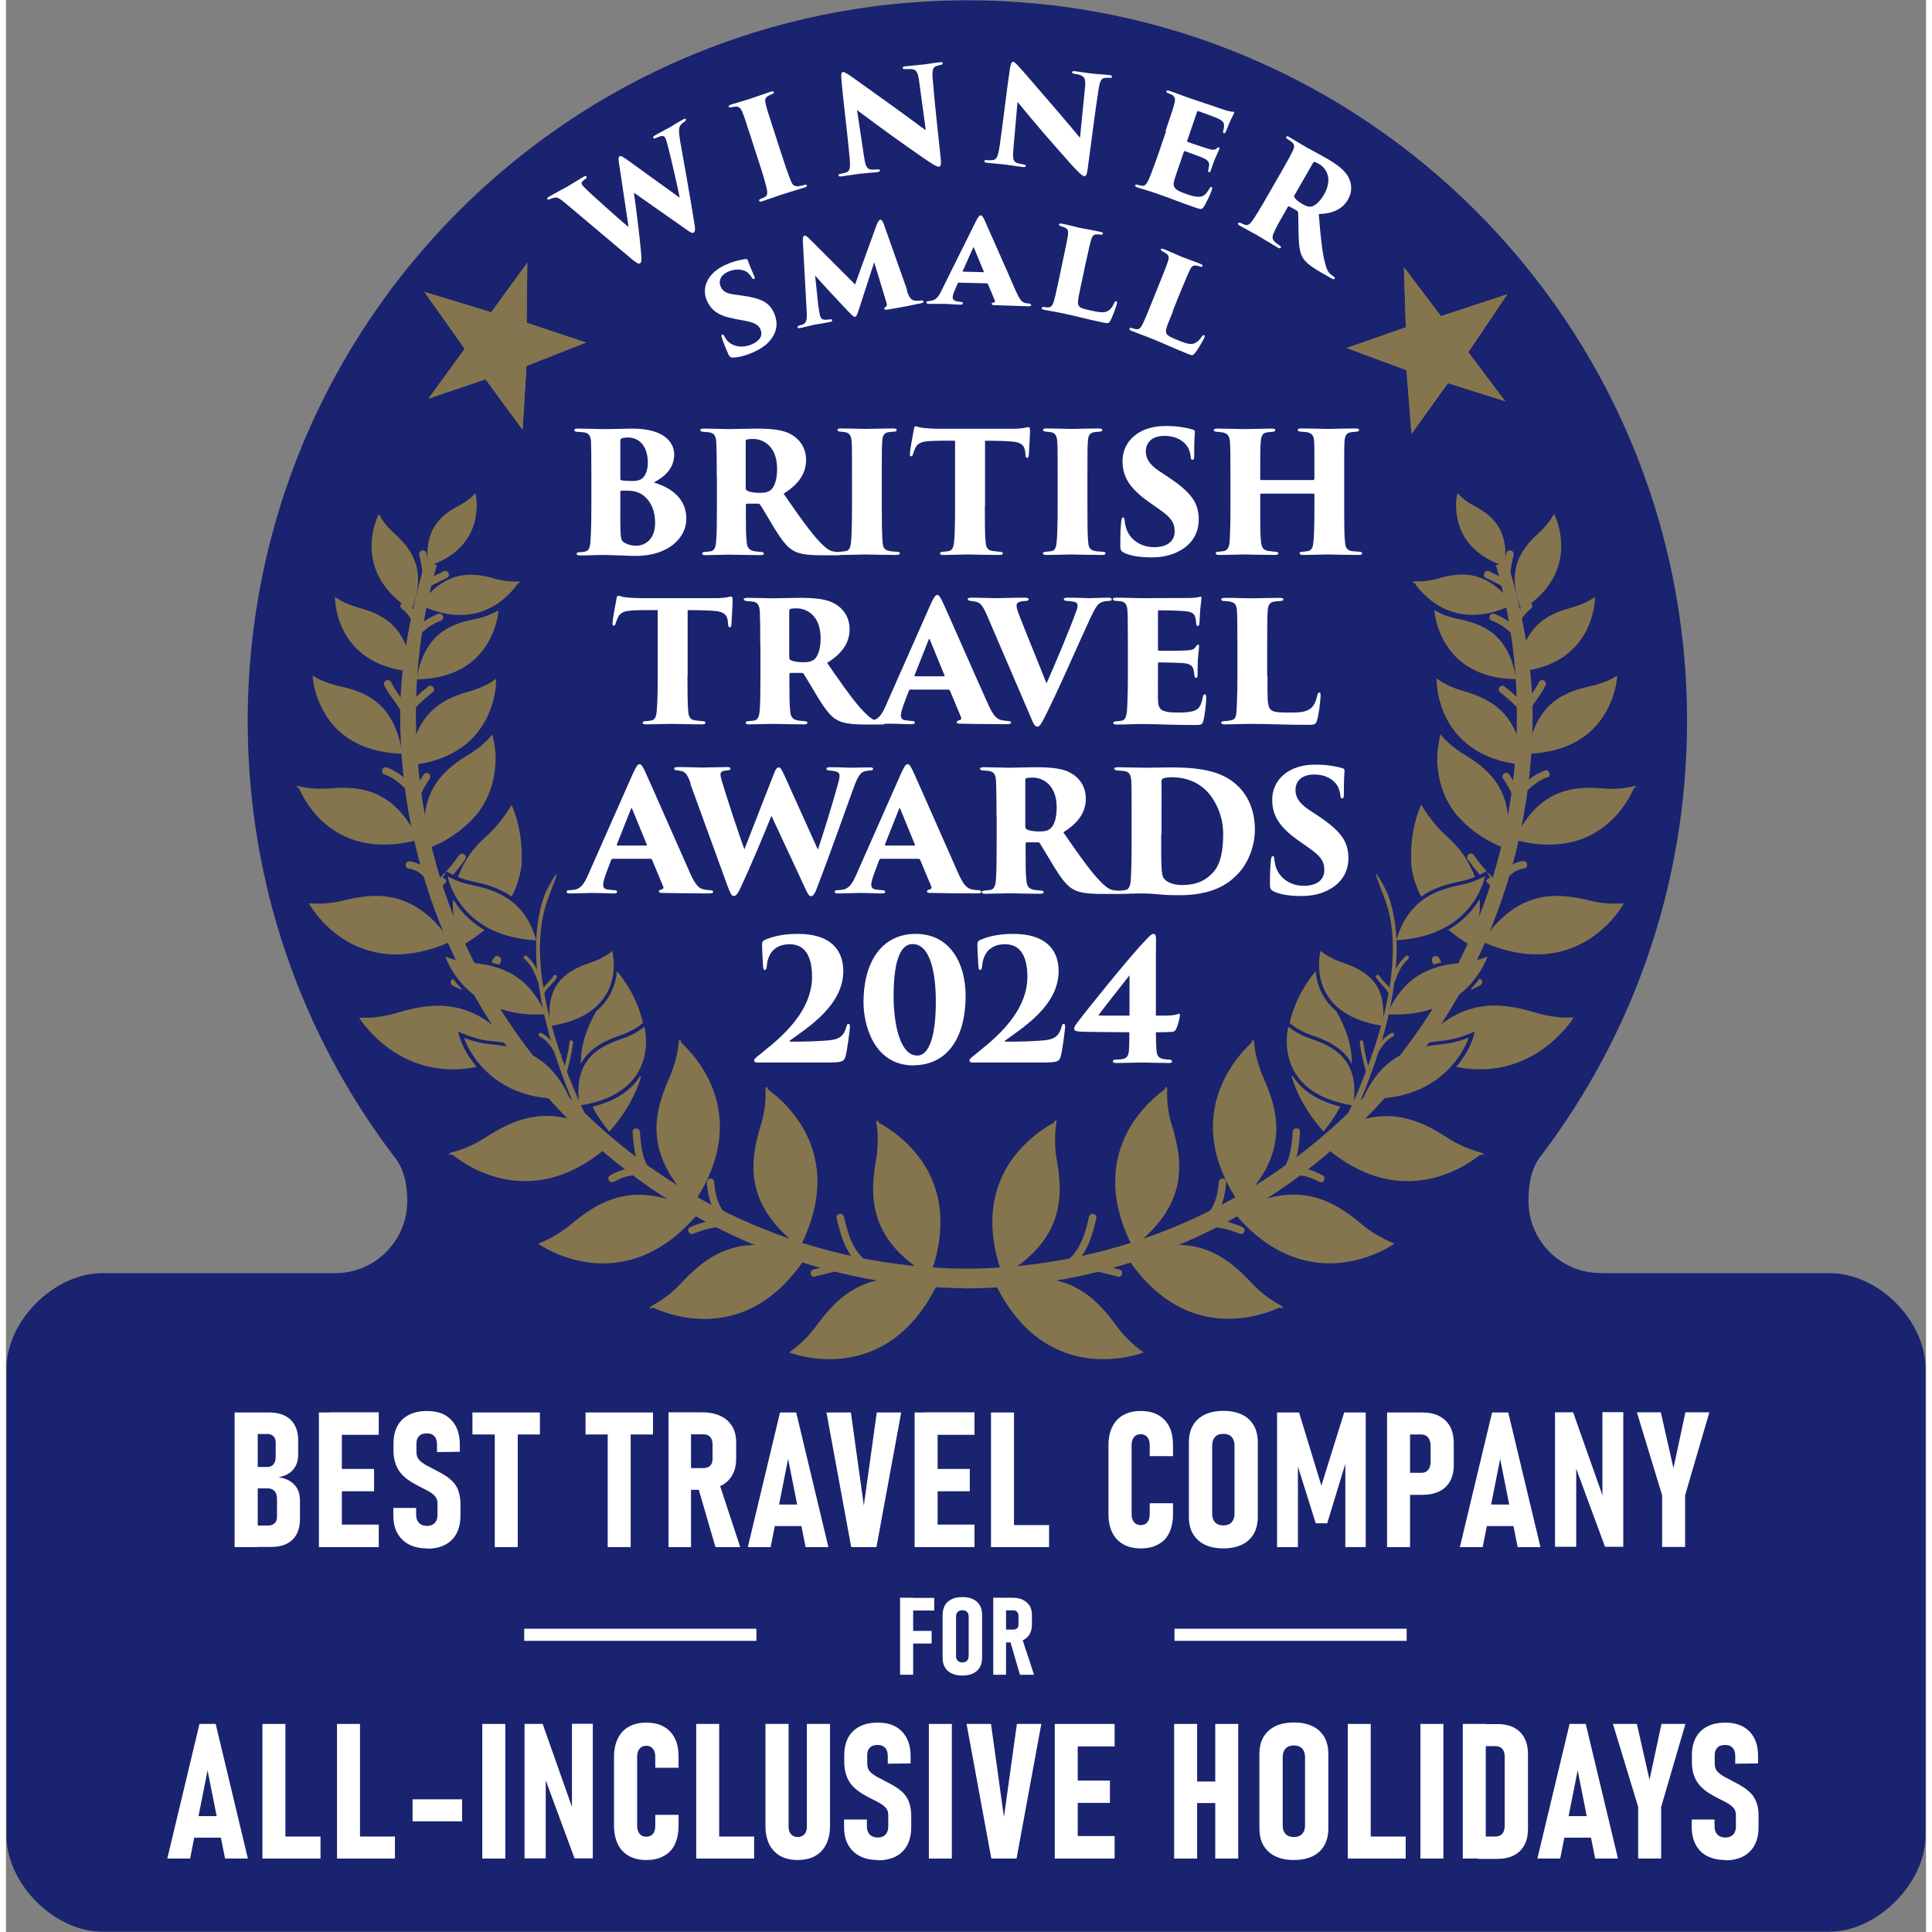 <?xml version="1.0" encoding="UTF-8"?>
<svg id="_2024" data-name="2024" width="120" height="120" xmlns="http://www.w3.org/2000/svg" xmlns:xlink="http://www.w3.org/1999/xlink" viewBox="0 0 118.67 119.41">
  <rect x="0" y="0" width="118.67" height="119.41" fill="#808080" stroke="none"/>
  <defs>
    <style>
      .cls-1 {
        fill: #1a236f;
      }

      .cls-2 {
        fill: #fff;
      }

      .cls-3 {
        stroke: #85754e;
        stroke-miterlimit: 3.86;
      }

      .cls-3, .cls-4 {
        stroke-width: .75px;
      }

      .cls-3, .cls-5, .cls-6 {
        fill: #85754e;
      }

      .cls-4 {
        fill: none;
        stroke: #fff;
        stroke-miterlimit: 10;
      }

      .cls-7 {
        clip-path: url(#clippath-1);
      }

      .cls-5 {
        fill-rule: evenodd;
      }

      .cls-8 {
        clip-path: url(#clippath);
      }
    </style>
    <clipPath id="clippath">
      <polygon class="cls-6" points="31.93 26.56 32.17 22.62 35.85 21.17 32.18 19.95 32.22 16.24 29.99 19.3 25.86 18.04 28.35 21.56 26.11 24.64 29.64 23.44 31.93 26.56 31.93 26.56"/>
    </clipPath>
    <clipPath id="clippath-1">
      <polygon class="cls-6" points="82.86 21.51 86.56 22.88 86.87 26.82 89.12 23.68 92.66 24.8 90.38 21.77 92.79 18.19 88.69 19.54 86.4 16.51 86.52 20.23 82.86 21.51 82.86 21.51"/>
    </clipPath>
  </defs>
  <g id="a22_sml_win">
    <path class="cls-1" d="M98.55,78.69h14.16c3.04,0,5.93,2.95,5.93,5.9v28.86c0,2.95-2.99,5.94-5.93,5.94H5.96c-2.99,0-5.93-2.98-5.93-5.94v-28.86c0-2.95,2.94-5.9,5.93-5.9h14.39c2.46,0,4.45-2,4.45-4.45,0-1.1-.22-2.08-.88-2.85h0c-5.64-7.46-8.98-16.75-8.98-26.83C14.94,19.96,34.85.02,59.42.02s44.48,19.94,44.48,44.53c0,10.06-3.33,19.35-8.96,26.8h0c-.66.78-.84,1.78-.84,2.88,0,2.46,1.99,4.45,4.45,4.45"/>
    <path class="cls-3" d="M59.41,78.79c-19.04-.1-34.45-15.54-34.45-34.58,0-3.26.45-6.4,1.31-9.39-.85,2.98-1.53,6.13-1.53,9.39,0,19.04,15.63,34.94,34.67,35.04"/>
    <path class="cls-3" d="M59.31,78.79c19.04-.09,34.45-15.54,34.45-34.57,0-3.26-.45-6.4-1.31-9.39.86,2.98,1.53,6.13,1.53,9.39,0,19.04-15.63,34.94-34.67,35.04"/>
    <path class="cls-5" d="M24.96,47.29c.25-3.46,2.33-4.18,3.82-4.6.44-.13.82-.31,1.09-.46.11-.06.28-.17.43-.28,0,0,0,.31-.06.76-.07.46-.23,1.08-.55,1.71-.64,1.25-1.96,2.6-4.73,2.88h0Z"/>
    <path class="cls-6" d="M26.99,54.25l.21.11.03.13c-.11.12-.24.24-.38.38-.1.11-.24.08-.32,0-.08-.08-.1-.22,0-.32.23-.23.42-.42.59-.61,0,0,0,0,.09-.09l-.22.4h0ZM28,52.86c.09-.12.22-.12.32-.05.1.07.14.2.05.32-.27.38-.5.66-.74.94l-.12-.06-.3-.16c.27-.29.5-.58.79-.99h0Z"/>
    <path class="cls-5" d="M36.26,68.41c1.56-.39,2.44-1.11,2.94-1.89l.05.02c-.31,1.06-.92,2.21-1.96,3.4-.43-.53-.77-1.04-1.03-1.53h0ZM37.77,60.04c.36.42,1.24,1.57,1.6,3.19-.13.1-.28.22-.39.28-.22.14-.53.31-.9.44-.85.29-1.97.72-2.55,1.8-.02-1.27.45-2.34.94-3.24.92-.77,1.22-1.72,1.29-2.48h0Z"/>
    <path class="cls-6" d="M36.26,68.41c1.56-.39,2.44-1.11,2.94-1.89l.05.02c-.31,1.06-.92,2.21-1.96,3.4-.43-.53-.77-1.04-1.03-1.53h0Z"/>
    <path class="cls-5" d="M37.52,70.58c-2.71,2.52-5.22,2.68-7.05,2.22-.92-.23-1.68-.62-2.2-.95-.26-.17-.47-.32-.6-.43-.18-.14-.36,0-.36,0l.16-.17c.22-.06.47-.13.66-.2.39-.14.91-.36,1.42-.69,1.37-.88,3.25-1.97,5.8-1.03l.07.14.77.62.27-.23c.35.2.71.44,1.08.71h0Z"/>
    <path class="cls-6" d="M29.12,65.94c-2.43.49-4.25-.27-5.47-1.15-.61-.44-1.06-.92-1.37-1.28-.15-.18-.27-.34-.34-.44-.07-.11-.11-.17-.11-.17.22,0,.49,0,.68,0,.41-.03.98-.1,1.56-.27,1.89-.56,4.56-1.22,7.22,1.91-.47-.11-.93-.16-1.33-.2-.43-.04-.82-.14-1.1-.23-.12-.04-.3-.1-.47-.17l-.45-.17.14.46s.07.22.23.54c.16.32.42.75.8,1.2h0Z"/>
    <path class="cls-5" d="M29.56,57.48c-.41.34-.88.67-1.43.99-.41-1.12-.54-2.06-.49-2.87.37.62.97,1.33,1.92,1.88h0ZM31.86,53.46c-.08.62-.27,1.29-.61,1.95-.82-.58-1.73-.8-2.46-.95-.32-.07-.62-.17-.85-.26.41-1.08,1.16-1.84,1.86-2.44.42.61,1.07,1.23,2.06,1.69h0ZM31.21,50.23"/>
    <path class="cls-6" d="M29.56,57.48c-.41.34-.88.67-1.43.99-.41-1.12-.54-2.06-.49-2.87.37.62.97,1.33,1.92,1.88h0Z"/>
    <path class="cls-6" d="M31.86,53.46c-.08.62-.27,1.29-.61,1.95-.82-.58-1.73-.8-2.46-.95-.32-.07-.62-.17-.85-.26.41-1.08.95-1.81,1.77-2.53.92-.82,1.54-1.92,1.54-1.92,0,0,.75,1.51.61,3.71h0Z"/>
    <path class="cls-6" d="M27.48,58.2c-6.05,2.69-8.76-2.37-8.76-2.37.21.02.44.02.62.02.37,0,.88-.04,1.41-.17,1.81-.44,4.4-.93,6.74,2.52h0Z"/>
    <path class="cls-6" d="M30.06,45.4c.08.35.19.85.2,1.31.02.79-.11,1.83-.66,2.87.03-.06-.31.53-.48.73-.68.79-1.62,1.59-3.11,2.16-.72-3.68,1.25-5.02,2.68-5.89.42-.26.77-.55,1.01-.79.11-.1.24-.26.36-.4h0Z"/>
    <path class="cls-5" d="M25.5,51.9c-2.9.78-4.76-.07-5.89-1.09-.57-.51-.96-1.08-1.21-1.51-.12-.22-.21-.4-.27-.53-.08-.19-.3-.12-.3-.12l.22-.07c.19.05.4.09.54.11.33.05.79.08,1.28.05,1.67-.14,4.04-.21,5.63,3.19h0Z"/>
    <path class="cls-6" d="M24.49,46.59c-2.71-.09-4.08-1.31-4.78-2.49-.36-.59-.55-1.18-.65-1.62-.1-.44-.11-.72-.11-.72.15.09.32.18.44.24.27.13.66.28,1.09.38,1.47.32,3.54.88,4.01,4.22h0Z"/>
    <path class="cls-5" d="M25.38,41.99c.48-3,2.34-3.47,3.67-3.74.39-.08.74-.21.99-.32.1-.04.26-.13.4-.21,0,0-.02.27-.11.66-.1.4-.28.92-.61,1.45-.65,1.05-1.9,2.12-4.34,2.16h0Z"/>
    <path class="cls-6" d="M25.08,41.51c-4.81-.42-4.75-4.61-4.75-4.61.14.09.29.18.38.23.24.13.58.28.96.39,1.31.36,3.14.96,3.4,3.98h0Z"/>
    <path class="cls-6" d="M25.07,37.72c-3.89-2.43-2.03-5.94-2.03-5.95.08.14.17.28.22.36.15.21.36.49.64.74.95.87,2.24,2.16,1.16,4.84h0Z"/>
    <path class="cls-6" d="M25.59,37.37c1.7-2.33,3.48-1.93,4.72-1.58.36.1.71.14.97.15.1,0,.27,0,.43,0,.06.04.09.05.09.06,0,0-.11-.01-.18.09-.06.09-.16.22-.28.36-.25.29-.63.66-1.14.97-1,.6-2.53.98-4.61-.04h0Z"/>
    <path class="cls-6" d="M29.01,30.47c.04.18.07.39.08.53.02.33,0,.78-.13,1.27-.26.98-.99,2.11-2.86,2.72-.34-2.45,1-3.26,1.97-3.78.28-.15.52-.34.69-.48.06-.06.16-.16.25-.25h0Z"/>
    <path class="cls-6" d="M42.5,74.37c-3.33-3.22-2.29-5.96-1.46-7.85.24-.56.38-1.1.46-1.51.04-.19.07-.46.09-.68.15-.18.04.03.21.18.13.12.31.3.51.53.41.47.91,1.15,1.28,2.02.74,1.74.98,4.24-1.09,7.31h0Z"/>
    <path class="cls-6" d="M42.8,74.98c-4.73,5.63-9.91,1.89-9.91,1.89.21-.08.45-.19.63-.28.37-.19.86-.47,1.33-.86,1.59-1.32,3.94-3.07,7.96-.76h0Z"/>
    <path class="cls-6" d="M49.08,77.09c-3.7-2.78-3-5.63-2.41-7.61.18-.58.25-1.14.27-1.55.01-.2,0-.46,0-.69.13-.19.04.02.23.15.14.11.34.26.57.47.46.41,1.04,1.03,1.52,1.85.94,1.63,1.49,4.09-.19,7.38h0Z"/>
    <path class="cls-5" d="M49.47,77.66c-2.02,3.1-4.42,3.86-6.31,3.86-.95,0-1.78-.2-2.37-.39-.29-.1-.53-.19-.69-.27-.21-.09-.35.08-.35.08l.11-.2c.2-.11.42-.24.59-.35.35-.23.8-.57,1.21-1.01,1.41-1.5,3.54-3.53,7.8-1.72h0Z"/>
    <path class="cls-6" d="M43.52,72.84c.12,0,.23.06.25.21.08,1.14.44,2.05,1.48,2.56.13.06.16.2.11.3-.05.11-.17.17-.31.11-1.2-.58-1.64-1.62-1.73-2.94,0-.15.09-.24.21-.24h0Z"/>
    <path class="cls-6" d="M42.18,76.13c-.04-.11-.01-.24.13-.3.74-.3,1.31-.45,2.14-.48.15,0,.23.1.24.22,0,.12-.07.23-.22.24-.77.03-1.3.17-1.99.44-.14.06-.25-.02-.3-.13h0Z"/>
    <path class="cls-6" d="M38.94,69.75c.12,0,.23.06.24.21.08,1.12.19,1.86.87,2.74.09.12.05.25-.04.32-.09.07-.23.08-.32-.04-.75-.96-.87-1.76-.96-2.99-.01-.15.09-.24.21-.25h0Z"/>
    <path class="cls-6" d="M37.26,72.95c-.06-.1-.04-.24.09-.31.7-.39,1.24-.49,2.06-.49.15,0,.23.11.23.23s-.08.23-.23.23c-.73,0-1.21.08-1.83.43-.13.07-.25.02-.31-.08h0Z"/>
    <path class="cls-6" d="M30.03,59.48c.04-.08.07-.17.12-.25.07-.13.2-.16.31-.1.11.05.17.17.11.31l-.08.18c-.15-.05-.3-.09-.45-.13h0Z"/>
    <path class="cls-6" d="M30.03,59.48c.04-.08.07-.17.12-.25.07-.13.2-.16.31-.1.11.05.17.17.11.31l-.08.18c-.15-.05-.3-.09-.45-.13h0Z"/>
    <path class="cls-6" d="M27.63,60.49c.15.21.33.42.54.64l-.03.05c-.16-.08-.33-.17-.52-.26-.18-.09-.18-.35.02-.42h0Z"/>
    <path class="cls-6" d="M25.74,54.1c-.22-.21-.47-.36-.84-.41-.15-.02-.21-.14-.19-.26.02-.12.11-.22.26-.19.44.06.74.23,1.01.46.13.12.25.25.37.4.12.15.24.31.37.48.09.12.05.25-.04.32-.09.07-.23.08-.32-.04-.11-.14-.21-.28-.31-.41-.1-.13-.2-.25-.31-.35h0Z"/>
    <path class="cls-6" d="M23.39,47.87c-.14-.05-.17-.18-.13-.3.04-.11.16-.18.3-.13.39.15.68.33.95.55.27.22.53.47.84.75.11.1.1.24.02.32-.08.09-.21.11-.32.02-.29-.26-.52-.5-.77-.7-.25-.21-.52-.38-.88-.52h0Z"/>
    <path class="cls-6" d="M26.12,47.8c.1.06.15.19.07.32-.3.47-.5.77-.66,1.32-.04.14-.17.19-.29.15-.11-.03-.2-.14-.15-.28.18-.6.39-.92.72-1.43.08-.12.22-.13.32-.07h0Z"/>
    <path class="cls-6" d="M26.09,42.43c.12-.09.25-.05.32.05.07.09.07.23-.05.32-.28.21-.49.39-.7.59-.2.19-.4.4-.65.65-.11.11-.24.08-.32,0-.08-.08-.11-.22,0-.32.26-.26.47-.47.68-.67.21-.2.43-.39.72-.61h0Z"/>
    <path class="cls-6" d="M23.67,42.86c-.09-.15-.19-.3-.28-.49-.07-.14,0-.25.1-.31.11-.05.24-.03.31.1.09.19.19.35.28.49.1.15.19.28.29.41.19.27.39.54.58.93.06.13,0,.25-.11.31-.11.05-.24.03-.31-.11-.19-.39-.38-.66-.57-.93-.1-.13-.19-.27-.29-.41h0Z"/>
    <path class="cls-6" d="M27.01,38.06c.04.11.01.24-.13.3-.54.22-.86.43-1.3.87-.11.11-.24.08-.32,0-.09-.08-.11-.22,0-.32.48-.48.85-.72,1.45-.97.14-.05.25.02.3.13h0Z"/>
    <path class="cls-6" d="M24.44,37.32c.07-.09.2-.13.32-.04.44.34.69.69.88,1.25.05.14-.03.25-.15.29-.11.04-.24,0-.29-.15-.16-.47-.36-.75-.73-1.04-.12-.09-.11-.23-.04-.32h0Z"/>
    <path class="cls-6" d="M27.35,35.41c.05.11.03.24-.1.31l-.92.46c-.13.07-.25,0-.31-.1-.05-.11-.03-.24.1-.31l.92-.46c.13-.07.25,0,.31.1h0Z"/>
    <path class="cls-6" d="M25.72,34.03c.12-.03.24.03.27.18.12.53.21.85.23,1.41,0,.15-.1.23-.22.24-.12,0-.23-.07-.24-.22-.03-.53-.11-.84-.22-1.34-.03-.15.06-.25.17-.27h0Z"/>
    <path class="cls-6" d="M33.56,55.4c-1.1,2.74-.39,6.38.56,9.29.81,2.47,1.81,4.48,2.11,5.05l-.06.05-.59-.47c-.16-.33-1.17-2.43-1.92-5.07-.82-2.87-1.38-6.43-.29-9.14,0,0,1.35-2.61.18.28Z"/>
    <path class="cls-6" d="M39.46,63.45s1.1,4.08-4.01,4.88c-.46-2.97,1.38-3.71,2.71-4.16.39-.13.72-.31.95-.46.1-.06.23-.17.36-.26h0Z"/>
    <path class="cls-6" d="M34.84,67.9c-5.26.3-6.53-3.76-6.53-3.76.17.07.36.13.48.17.3.09.7.19,1.15.23,1.5.15,3.65.47,4.9,3.36h0Z"/>
    <path class="cls-6" d="M37.47,58.77s1.05,3.88-3.81,4.64c-.44-2.82,1.31-3.52,2.57-3.95.37-.12.68-.3.9-.43.09-.06.22-.16.34-.25h0Z"/>
    <path class="cls-6" d="M33.36,62.69c-2.51.15-4.06-.75-4.98-1.68-.46-.47-.77-.94-.96-1.3-.1-.18-.16-.33-.21-.43-.04-.1-.06-.16-.06-.16.17.07.34.13.46.16.28.08.67.18,1.09.22,1.43.14,3.46.44,4.66,3.19h0Z"/>
    <path class="cls-6" d="M32.78,58.12c-4.83-.25-5.48-3.95-5.48-3.95.15.08.32.15.42.2.26.11.62.24,1.02.32,1.35.28,3.27.77,4.04,3.43h0Z"/>
    <path class="cls-6" d="M34.95,64.3c.06,0,.11.06.1.13-.09.73-.21,1.15-.4,1.87-.02.07-.08.1-.14.08-.06-.02-.1-.07-.08-.14.19-.7.31-1.12.4-1.84,0-.07.07-.11.13-.1h0Z"/>
    <path class="cls-6" d="M32.98,64.06c-.06-.03-.08-.1-.05-.16.03-.05.09-.08.16-.05.31.16.5.35.67.58.17.22.32.47.54.75.04.06.03.12-.02.16-.05.04-.12.03-.16-.02-.21-.26-.34-.5-.5-.71-.16-.21-.34-.4-.63-.55h0Z"/>
    <path class="cls-6" d="M33.64,60.58c.07-.08.13-.16.2-.27.04-.06.11-.07.16-.03.05.03.07.1.03.16-.06.1-.13.19-.2.26-.07.07-.13.14-.19.21-.13.13-.25.26-.36.47-.03.06-.1.08-.15.05-.06-.03-.08-.09-.05-.16.11-.21.24-.34.36-.48.06-.07.13-.13.19-.21h0Z"/>
    <path class="cls-6" d="M32.03,59.09s.11-.06.16,0c.48.45.66.82.89,1.48.02.07-.01.13-.07.14-.06.02-.12,0-.15-.07-.22-.61-.38-.97-.83-1.39-.05-.05-.05-.12,0-.16h0Z"/>
    <g>
      <polygon class="cls-6" points="31.93 26.56 32.17 22.62 35.85 21.17 32.18 19.95 32.22 16.24 29.99 19.3 25.86 18.04 28.35 21.56 26.11 24.64 29.64 23.44 31.93 26.56 31.93 26.56"/>
      <g class="cls-8">
        <polygon class="cls-6" points="29.96 19.05 30.46 21.39 25.5 17.79 29.96 19.05 29.96 19.05"/>
        <polygon class="cls-6" points="32.42 19.72 30.46 21.39 32.28 15.97 32.42 19.72 32.42 19.72"/>
        <polygon class="cls-6" points="29.96 19.05 30.46 21.39 32.28 15.97 29.96 19.05 29.96 19.05"/>
        <polygon class="cls-6" points="32.42 19.72 30.46 21.39 36.17 21.16 32.42 19.72 32.42 19.72"/>
        <polygon class="cls-6" points="36.17 21.16 30.46 21.39 32.47 22.84 36.17 21.16 36.17 21.16"/>
        <polygon class="cls-6" points="32.47 22.84 30.46 21.39 32.09 27.13 32.47 22.84 32.47 22.84"/>
        <polygon class="cls-6" points="32.09 27.13 30.46 21.39 29.54 23.79 32.09 27.13 32.09 27.13"/>
        <polygon class="cls-6" points="29.54 23.79 30.46 21.39 25.95 24.75 29.54 23.79 29.54 23.79"/>
        <polygon class="cls-6" points="25.95 24.75 30.46 21.39 28.18 21.57 25.95 24.75 25.95 24.75"/>
        <polygon class="cls-6" points="28.18 21.57 30.46 21.39 25.5 17.79 28.18 21.57 28.18 21.57"/>
      </g>
    </g>
    <g>
      <polygon class="cls-6" points="82.86 21.51 86.56 22.88 86.87 26.82 89.12 23.68 92.66 24.8 90.38 21.77 92.79 18.19 88.69 19.54 86.4 16.51 86.52 20.23 82.86 21.51 82.86 21.51"/>
      <g class="cls-7">
        <polygon class="cls-6" points="90.63 21.81 88.24 21.61 93.14 17.93 90.63 21.81 90.63 21.81"/>
        <polygon class="cls-6" points="89.27 23.97 88.24 21.61 92.9 24.93 89.27 23.97 89.27 23.97"/>
        <polygon class="cls-6" points="90.63 21.81 88.24 21.61 92.9 24.93 90.63 21.81 90.63 21.81"/>
        <polygon class="cls-6" points="89.27 23.97 88.24 21.61 86.78 27.13 89.27 23.97 89.27 23.97"/>
        <polygon class="cls-6" points="86.78 27.13 88.24 21.61 86.26 23.1 86.78 27.13 86.78 27.13"/>
        <polygon class="cls-6" points="86.26 23.1 88.24 21.61 82.26 21.49 86.26 23.1 86.26 23.1"/>
        <polygon class="cls-6" points="82.26 21.49 88.24 21.61 86.21 20.03 82.26 21.49 82.26 21.49"/>
        <polygon class="cls-6" points="86.21 20.03 88.24 21.61 86.35 16.32 86.21 20.03 86.21 20.03"/>
        <polygon class="cls-6" points="86.35 16.32 88.24 21.61 88.73 19.38 86.35 16.32 86.35 16.32"/>
        <polygon class="cls-6" points="88.73 19.38 88.24 21.61 93.14 17.93 88.73 19.38 88.73 19.38"/>
      </g>
    </g>
    <path class="cls-6" d="M57.11,78.85c-4.01-2.31-3.67-5.23-3.32-7.26.1-.6.1-1.16.08-1.58-.01-.2-.05-.46-.08-.68.1-.21.04.01.25.12.15.08.37.21.63.39.51.35,1.16.9,1.74,1.65,1.14,1.5,1.98,3.87.71,7.35h0Z"/>
    <path class="cls-6" d="M48.4,83.59c.18-.13.4-.29.55-.42.31-.27.72-.66,1.08-1.15,1.22-1.66,3.08-3.93,7.54-2.66-3.23,6.61-9.16,4.23-9.16,4.23h0Z"/>
    <path class="cls-6" d="M51.51,75.03c.12-.03.24.02.28.17.3,1.29.59,2.19,1.63,2.96.12.09.12.23.05.32-.07.1-.2.14-.32.05-1.14-.84-1.48-1.82-1.81-3.23-.03-.14.06-.25.17-.27h0Z"/>
    <path class="cls-6" d="M50.01,78.91c-.15.03-.25-.06-.27-.17-.03-.12.03-.24.17-.28.45-.1.8-.2,1.15-.29.35-.08.71-.15,1.18-.18.15-.01.24.09.24.21,0,.12-.06.23-.21.24-.45.03-.8.09-1.14.17-.34.08-.68.18-1.12.28h0Z"/>
    <path class="cls-5" d="M93.76,47.28c-.25-3.46-2.33-4.18-3.82-4.61-.44-.13-.82-.31-1.09-.46-.11-.06-.28-.17-.43-.28,0,0,0,.31.06.76.07.46.23,1.08.55,1.71.64,1.25,1.96,2.59,4.73,2.88h0Z"/>
    <path class="cls-6" d="M91.73,54.25l-.22-.4c.09.1.09.09.09.09.17.19.36.38.59.6.1.11.08.24,0,.32-.08.08-.22.11-.32,0-.14-.14-.26-.26-.38-.38l.03-.12.21-.11h0ZM90.72,52.85c.29.41.53.7.79.99l-.3.16-.12.06c-.25-.28-.47-.56-.74-.94-.09-.12-.04-.25.05-.32.1-.07.23-.07.32.05h0Z"/>
    <path class="cls-5" d="M82.46,68.4c-.26.49-.6,1-1.03,1.53-1.04-1.19-1.65-2.34-1.96-3.4l.05-.02c.5.78,1.38,1.5,2.94,1.89h0ZM80.95,60.04c.07.76.36,1.7,1.29,2.48.49.89.96,1.97.94,3.24-.58-1.08-1.69-1.51-2.55-1.8-.37-.13-.68-.3-.9-.44-.11-.07-.26-.18-.39-.29.36-1.62,1.24-2.77,1.6-3.19h0Z"/>
    <path class="cls-6" d="M82.46,68.4c-1.56-.39-2.44-1.11-2.94-1.89l-.05.02c.31,1.06.92,2.21,1.96,3.4.43-.53.77-1.04,1.03-1.53h0Z"/>
    <path class="cls-5" d="M81.19,70.58c2.71,2.52,5.22,2.68,7.05,2.22.92-.23,1.68-.62,2.2-.95.26-.17.47-.32.6-.42.18-.14.36,0,.36,0l-.16-.17c-.22-.06-.47-.13-.65-.2-.39-.14-.91-.36-1.42-.69-1.37-.88-3.25-1.97-5.8-1.02l-.07.14-.77.62-.27-.23c-.35.2-.71.44-1.08.71h0Z"/>
    <path class="cls-6" d="M89.6,65.94c2.43.49,4.25-.27,5.47-1.16.61-.44,1.06-.92,1.37-1.28.15-.18.27-.34.34-.44.08-.11.11-.17.11-.17-.22,0-.49,0-.68,0-.41-.03-.98-.1-1.56-.27-1.89-.56-4.56-1.22-7.22,1.91.47-.11.93-.16,1.33-.2.43-.04.82-.14,1.11-.23.12-.04.3-.1.47-.17l.45-.17-.14.46s-.07.22-.23.54c-.16.32-.42.75-.8,1.2h0Z"/>
    <path class="cls-5" d="M89.16,57.47c.95-.55,1.55-1.26,1.92-1.88.05.81-.09,1.75-.49,2.87-.55-.32-1.02-.65-1.42-.99h0ZM86.86,53.45c.99-.46,1.64-1.09,2.06-1.69.69.6,1.45,1.36,1.86,2.44-.23.09-.53.19-.85.26-.73.15-1.64.37-2.46.95-.35-.67-.53-1.33-.61-1.95h0ZM87.51,50.23"/>
    <path class="cls-6" d="M89.16,57.47c.41.34.88.68,1.42.99.41-1.12.54-2.06.49-2.87-.37.62-.97,1.33-1.92,1.88h0Z"/>
    <path class="cls-6" d="M86.86,53.45c.08.62.27,1.29.61,1.95.82-.59,1.73-.8,2.46-.95.32-.07.62-.17.85-.26-.41-1.08-.95-1.81-1.77-2.54-.92-.82-1.54-1.92-1.54-1.92,0,0-.75,1.51-.61,3.71h0Z"/>
    <path class="cls-6" d="M91.24,58.2c6.05,2.69,8.76-2.37,8.76-2.37-.21.02-.44.02-.62.02-.37,0-.88-.04-1.41-.17-1.81-.44-4.4-.93-6.74,2.52h0Z"/>
    <path class="cls-6" d="M88.66,45.39c-.08.35-.18.86-.2,1.31-.02.79.11,1.83.66,2.87-.03-.06.31.53.48.73.68.79,1.62,1.59,3.11,2.16.72-3.68-1.25-5.02-2.68-5.89-.42-.26-.77-.55-1.01-.79-.11-.1-.24-.26-.36-.4h0Z"/>
    <path class="cls-5" d="M93.22,51.9c2.9.78,4.76-.07,5.89-1.09.57-.51.96-1.08,1.21-1.51.12-.22.21-.4.27-.53.08-.19.3-.12.3-.12l-.22-.07c-.19.05-.4.08-.54.11-.33.05-.79.09-1.28.05-1.67-.14-4.04-.21-5.63,3.19h0Z"/>
    <path class="cls-6" d="M94.05,46.59c2.7-.09,4.08-1.31,4.78-2.49.36-.59.54-1.18.65-1.62.1-.44.11-.72.11-.72-.15.09-.32.18-.44.24-.27.13-.66.28-1.09.38-1.47.32-3.54.88-4.01,4.22h0Z"/>
    <path class="cls-5" d="M93.34,41.98c-.48-3-2.34-3.47-3.67-3.74-.39-.08-.74-.21-.99-.32-.1-.05-.26-.13-.4-.21,0,0,.02.27.11.66.1.4.28.92.61,1.45.65,1.05,1.9,2.12,4.34,2.16h0Z"/>
    <path class="cls-6" d="M93.46,41.51c4.81-.42,4.75-4.61,4.75-4.61-.14.09-.28.18-.38.23-.24.13-.58.28-.96.39-1.31.36-3.14.96-3.4,3.98h0Z"/>
    <path class="cls-6" d="M93.65,37.71c3.89-2.43,2.03-5.94,2.03-5.95-.08.14-.17.28-.22.36-.15.21-.37.49-.64.74-.95.87-2.24,2.16-1.16,4.84h0Z"/>
    <path class="cls-6" d="M93.13,37.36c-1.7-2.33-3.48-1.93-4.72-1.58-.37.1-.71.14-.98.15-.1,0-.27,0-.43,0-.06.04-.09.05-.09.06,0,.01.11-.01.18.09.06.09.16.22.28.36.25.29.64.66,1.14.97,1,.6,2.53.98,4.61-.04h0Z"/>
    <path class="cls-6" d="M89.71,30.47c-.04.18-.07.39-.08.53-.02.33,0,.78.13,1.27.26.98.99,2.11,2.86,2.72.34-2.45-1-3.26-1.97-3.78-.29-.15-.52-.34-.69-.48-.07-.06-.16-.16-.25-.25h0Z"/>
    <path class="cls-6" d="M76.22,74.37c3.33-3.22,2.29-5.96,1.46-7.85-.24-.56-.38-1.1-.46-1.51-.04-.19-.06-.46-.09-.68-.15-.17-.04.03-.21.18-.13.12-.31.3-.51.53-.41.47-.91,1.15-1.28,2.03-.74,1.73-.98,4.24,1.09,7.3h0Z"/>
    <path class="cls-6" d="M75.91,74.97c4.73,5.64,9.91,1.89,9.91,1.89-.21-.08-.45-.19-.63-.28-.37-.19-.86-.47-1.33-.86-1.59-1.32-3.94-3.07-7.96-.76h0Z"/>
    <path class="cls-6" d="M69.63,77.09c3.7-2.78,3-5.64,2.41-7.61-.18-.58-.25-1.14-.27-1.55-.01-.2,0-.46,0-.69-.13-.19-.04.02-.23.15-.14.1-.34.26-.57.47-.46.41-1.04,1.03-1.52,1.85-.94,1.63-1.49,4.09.19,7.38h0Z"/>
    <path class="cls-5" d="M69.25,77.65c2.02,3.1,4.42,3.86,6.31,3.86.95,0,1.78-.2,2.37-.39.29-.1.53-.19.69-.27.21-.09.35.08.35.08l-.11-.2c-.2-.11-.42-.24-.59-.35-.35-.23-.8-.57-1.21-1.01-1.41-1.5-3.54-3.53-7.8-1.72h0Z"/>
    <path class="cls-6" d="M75.2,72.84c-.12,0-.23.06-.24.21-.08,1.14-.44,2.05-1.48,2.56-.13.06-.16.2-.11.3.05.11.17.17.31.11,1.2-.58,1.64-1.62,1.73-2.94,0-.15-.09-.24-.21-.25h0Z"/>
    <path class="cls-6" d="M76.54,76.13c.04-.11.01-.24-.13-.3-.74-.3-1.31-.45-2.14-.48-.15,0-.23.1-.24.22,0,.12.07.23.22.24.77.03,1.3.17,1.99.44.14.06.25-.02.3-.13h0Z"/>
    <path class="cls-6" d="M79.78,69.74c-.12,0-.23.07-.25.21-.08,1.12-.18,1.86-.87,2.74-.09.12-.05.25.04.32.09.07.23.08.32-.04.75-.96.87-1.76.96-2.99.01-.15-.09-.24-.21-.25h0Z"/>
    <path class="cls-6" d="M81.46,72.95c.06-.1.04-.24-.09-.31-.7-.39-1.24-.49-2.06-.49-.15,0-.23.11-.23.23s.08.23.23.23c.73,0,1.21.08,1.84.43.13.07.25.02.31-.08h0Z"/>
    <path class="cls-6" d="M88.69,59.48c-.15.04-.3.08-.45.13l-.08-.18c-.06-.13,0-.25.11-.31.11-.05.24-.03.31.11.04.08.08.17.12.25h0Z"/>
    <path class="cls-6" d="M88.69,59.48c-.04-.08-.08-.17-.12-.25-.07-.14-.2-.16-.31-.11-.11.05-.17.17-.11.31l.08.18c.15-.05.3-.09.45-.13h0Z"/>
    <path class="cls-6" d="M91.08,60.48c-.15.21-.33.42-.54.64l.04.05c.16-.08.33-.17.52-.26.18-.09.18-.35-.01-.42h0Z"/>
    <path class="cls-6" d="M92.98,54.09c.22-.21.47-.36.84-.41.15-.02.21-.14.19-.26-.02-.12-.11-.22-.26-.2-.44.06-.74.23-1.01.46-.13.12-.25.25-.37.4-.12.15-.24.31-.37.48-.09.12-.05.25.04.32.09.07.23.08.32-.04.11-.14.21-.28.31-.41.1-.13.2-.25.31-.35h0Z"/>
    <path class="cls-6" d="M95.26,48.06c.14-.05.17-.19.13-.3-.04-.11-.16-.19-.3-.13-.39.15-.68.33-.95.55-.27.22-.53.47-.84.75-.11.1-.1.24-.02.32.08.09.21.12.32.01.29-.26.52-.5.77-.7.25-.21.52-.38.88-.52h0Z"/>
    <path class="cls-6" d="M92.6,47.8c-.1.06-.15.19-.07.31.3.47.5.77.66,1.32.04.14.17.19.29.15.11-.03.2-.14.15-.28-.18-.6-.39-.92-.72-1.43-.08-.12-.22-.13-.32-.07h0Z"/>
    <path class="cls-6" d="M92.63,42.43c-.12-.09-.25-.05-.32.05-.07.09-.07.23.05.32.28.21.49.39.7.59.2.19.4.4.65.65.11.1.24.08.32,0,.09-.08.11-.22,0-.32-.26-.26-.47-.47-.68-.67-.21-.2-.43-.39-.72-.61h0Z"/>
    <path class="cls-6" d="M94.87,42.86c.09-.15.19-.3.28-.49.07-.14,0-.25-.1-.31-.11-.05-.24-.03-.31.1-.09.19-.19.35-.28.49s-.19.28-.29.41c-.19.27-.39.54-.57.93-.07.13,0,.25.11.31.11.05.24.03.31-.11.19-.39.38-.66.57-.93.1-.13.19-.27.29-.41h0Z"/>
    <path class="cls-6" d="M91.7,38.06c-.04.11-.01.24.13.3.54.22.86.43,1.3.87.11.11.24.08.32,0,.09-.08.1-.22,0-.32-.48-.48-.85-.72-1.45-.97-.14-.05-.25.02-.3.13h0Z"/>
    <path class="cls-6" d="M94.28,37.32c-.07-.09-.2-.13-.32-.04-.44.34-.69.69-.88,1.25-.05.14.03.25.14.29.11.04.24,0,.29-.15.16-.47.36-.75.73-1.04.12-.09.11-.23.04-.32h0Z"/>
    <path class="cls-6" d="M91.37,35.41c-.06.11-.03.24.1.31l.92.46c.13.07.25,0,.31-.1.05-.11.03-.24-.1-.31l-.92-.46c-.13-.07-.26,0-.31.1h0Z"/>
    <path class="cls-6" d="M93,34.03c-.12-.03-.24.03-.27.18-.12.53-.21.85-.23,1.41,0,.15.1.23.22.24.12,0,.23-.07.24-.22.03-.53.11-.84.22-1.34.03-.15-.06-.25-.17-.27h0Z"/>
    <path class="cls-6" d="M85.16,55.4c1.1,2.74.39,6.38-.56,9.29-.81,2.47-1.81,4.48-2.11,5.05l.06.05.59-.47c.16-.33,1.16-2.43,1.92-5.07.82-2.88,1.38-6.43.28-9.14,0,0-1.35-2.61-.18.28Z"/>
    <path class="cls-6" d="M79.26,63.45s-1.1,4.08,4.01,4.88c.46-2.97-1.38-3.71-2.71-4.16-.39-.13-.72-.31-.95-.46-.1-.06-.23-.17-.36-.26h0Z"/>
    <path class="cls-6" d="M83.88,67.89c5.26.3,6.53-3.76,6.53-3.76-.18.07-.36.13-.48.17-.3.09-.7.19-1.15.24-1.5.15-3.65.47-4.9,3.35h0Z"/>
    <path class="cls-6" d="M81.25,58.76s-1.05,3.88,3.81,4.64c.44-2.82-1.31-3.52-2.57-3.95-.37-.12-.68-.3-.9-.43-.09-.06-.22-.16-.34-.25h0Z"/>
    <path class="cls-6" d="M85.36,62.69c2.51.14,4.05-.75,4.98-1.68.46-.47.77-.94.96-1.3.1-.18.16-.33.21-.43.04-.1.06-.16.06-.16-.17.07-.35.13-.46.16-.28.08-.67.18-1.09.22-1.43.14-3.46.44-4.66,3.19h0Z"/>
    <path class="cls-6" d="M85.93,58.11c4.83-.25,5.48-3.95,5.48-3.95-.16.08-.32.15-.42.2-.26.11-.62.24-1.02.32-1.35.28-3.26.77-4.04,3.43h0Z"/>
    <path class="cls-6" d="M83.77,64.3c-.06,0-.11.06-.1.13.09.73.21,1.15.4,1.87.02.07.08.1.14.08.06-.02.1-.07.08-.14-.19-.71-.31-1.12-.4-1.84,0-.07-.07-.11-.13-.1h0Z"/>
    <path class="cls-6" d="M85.74,64.05c.06-.04.08-.1.05-.15-.03-.06-.09-.08-.16-.05-.31.16-.5.35-.67.58-.17.22-.32.47-.54.75-.04.06-.03.12.02.16.05.04.12.04.16-.02.21-.26.35-.5.5-.71.16-.21.34-.4.63-.55h0Z"/>
    <path class="cls-6" d="M85.08,60.57c-.07-.07-.13-.16-.2-.26-.04-.06-.1-.07-.16-.04-.05.04-.07.1-.03.16.07.1.13.19.2.26.07.07.13.14.19.21.13.13.25.26.36.47.03.06.1.08.15.05.06-.03.08-.09.05-.16-.11-.21-.24-.35-.36-.48-.06-.07-.13-.13-.19-.21h0Z"/>
    <path class="cls-6" d="M86.68,59.09s-.11-.06-.16,0c-.48.45-.66.82-.89,1.48-.02.07.01.12.07.15.06.02.12,0,.15-.07.22-.61.38-.97.83-1.39.05-.05.05-.12,0-.16h0Z"/>
    <path class="cls-6" d="M61.61,78.84c4.01-2.31,3.67-5.23,3.32-7.26-.1-.6-.1-1.16-.08-1.58.01-.2.05-.46.08-.68-.1-.21-.04.01-.25.12-.16.08-.37.21-.63.39-.51.35-1.16.9-1.74,1.65-1.14,1.5-1.98,3.87-.71,7.35h0Z"/>
    <path class="cls-6" d="M70.32,83.59c-.18-.13-.4-.29-.55-.42-.31-.27-.72-.66-1.08-1.15-1.22-1.66-3.08-3.93-7.54-2.66,3.23,6.61,9.16,4.23,9.16,4.23h0Z"/>
    <path class="cls-6" d="M67.21,75.03c-.12-.03-.24.03-.27.17-.3,1.29-.59,2.19-1.63,2.96-.12.09-.12.23-.05.32.07.1.2.14.32.05,1.14-.84,1.48-1.82,1.81-3.22.03-.14-.05-.25-.17-.28h0Z"/>
    <path class="cls-6" d="M68.71,78.91c.15.03.25-.06.27-.17.03-.12-.03-.24-.17-.28-.45-.1-.8-.2-1.15-.29-.36-.08-.71-.15-1.18-.17-.15-.01-.24.09-.24.21,0,.12.07.23.22.24.45.03.8.09,1.14.17.34.08.68.18,1.12.28h0Z"/>
    <g>
      <path class="cls-2" d="M34.54,12.53c-.29-.24-.46-.36-.66-.31-.11.02-.17.06-.26.09-.09.04-.14.03-.16-.01-.02-.04.01-.09.11-.15.45-.26.95-.52,1.06-.58.17-.1.67-.41,1.06-.64.1-.06.16-.07.19-.01.03.05,0,.1-.07.14-.07.05-.1.07-.16.13-.08.06-.09.15-.04.23.05.09.25.28.54.55.23.21,1.73,1.58,2.33,2.06l-.6-4c-.04-.23-.02-.33.05-.37.09-.05.21.05.44.2l3.27,2.36c-.14-.72-.47-2.16-.68-2.99-.08-.34-.15-.59-.21-.7-.09-.15-.18-.18-.58,0-.07.04-.14.04-.16,0-.02-.04-.03-.09.11-.17.46-.26.84-.45.91-.49.05-.03.55-.34.81-.48.09-.05.15-.08.18-.02.02.04.01.09-.07.14-.07.05-.12.08-.21.17-.18.16-.17.43-.07,1.05.18,1.04.61,3.37.87,5.04.05.29.09.53-.04.61-.09.05-.21-.02-.47-.21l-3.22-2.26c.13.9.37,2.81.45,3.78.03.33.03.53-.08.59-.09.05-.21-.03-.53-.29l-4.12-3.47Z"/>
      <path class="cls-2" d="M46.08,8.6c-.4-1.22-.47-1.45-.58-1.7-.09-.22-.22-.33-.4-.31-.06,0-.14.02-.25.04-.09.03-.16.02-.18-.04-.02-.05.02-.08.15-.13.32-.1,1.1-.33,1.16-.35.07-.02,1-.35,1.28-.44.13-.04.18-.02.2.02.02.06-.05.1-.12.13-.08.03-.12.05-.22.1-.19.11-.24.23-.16.52.06.26.12.47.52,1.69l.45,1.39c.2.62.45,1.36.59,1.68.08.2.18.33.43.31.11,0,.26-.05.36-.07.13-.04.18-.02.19.02.01.04-.01.09-.14.13-.54.17-1.39.42-1.46.45-.04.01-.86.3-1.13.39-.13.04-.2.05-.22-.02-.02-.06.04-.1.13-.13.08-.03.15-.07.23-.11.16-.08.16-.27.11-.51-.08-.34-.24-.92-.5-1.69l-.45-1.39Z"/>
      <path class="cls-2" d="M51.63,4.86c-.02-.25,0-.4.09-.41.07,0,.11.01.35.16.38.25.86.61,2.96,2.11.93.67,1.57,1.16,1.82,1.33l-.42-3.09c-.07-.46-.14-.67-.48-.69-.12-.01-.25,0-.37,0-.11.01-.15-.02-.16-.07,0-.06.06-.09.15-.1.33-.04.87-.08,1.2-.12.18-.02.59-.1.94-.13.12-.02.18,0,.19.05,0,.04-.03.1-.13.11-.11.02-.15.03-.2.05-.27.07-.33.22-.3.73.13,1.67.33,3.31.5,4.98.05.42,0,.52-.1.53-.13.02-.41-.15-1-.56-.62-.43-1.42-.99-1.97-1.39-.51-.37-1.43-1.04-2.1-1.55l.42,2.8c.09.59.15.81.39.87.13.03.28,0,.44,0,.13,0,.17.01.17.06,0,.07-.06.09-.19.11-.29.03-.55.05-1.07.1-.19.02-.8.12-1.12.16-.12.01-.18,0-.19-.06,0-.05.03-.09.15-.1.07-.02.18-.03.27-.06.32-.09.33-.3.26-1.07-.16-1.7-.42-3.69-.5-4.76Z"/>
      <path class="cls-2" d="M62.06,4.2c.04-.25.09-.39.19-.38.07,0,.1.04.3.24.31.33.69.79,2.38,2.74.75.87,1.26,1.49,1.45,1.72l.31-3.1c.04-.46.02-.68-.3-.78-.11-.04-.24-.06-.36-.08-.11-.01-.14-.06-.14-.1,0-.06.08-.07.17-.06.33.04.86.13,1.19.16.18.02.6.04.94.08.12.01.18.05.17.1,0,.04-.05.09-.15.07-.11,0-.15,0-.21,0-.28,0-.37.13-.46.64-.26,1.65-.45,3.3-.68,4.95-.05.42-.12.51-.22.49-.13-.02-.36-.24-.85-.78-.5-.56-1.15-1.3-1.59-1.81-.41-.47-1.15-1.35-1.68-2l-.25,2.82c-.05.6-.05.82.17.93.12.06.27.07.43.11.12.02.16.05.16.1,0,.07-.08.07-.21.06-.29-.03-.55-.08-1.06-.15-.19-.02-.8-.07-1.12-.11-.12-.01-.18-.04-.17-.1,0-.05.05-.08.17-.06.08,0,.18.01.28,0,.33-.01.39-.21.51-.98.24-1.69.46-3.68.63-4.74Z"/>
      <path class="cls-2" d="M71.67,8.08c.44-1.28.48-1.44.55-1.7.06-.23.04-.39-.14-.51-.07-.04-.18-.08-.25-.11-.1-.04-.13-.09-.11-.13.02-.05.07-.05.2-.01.45.15.82.3,1.16.42.17.06,2.09.7,2.22.75.16.05.35.1.44.11.06,0,.1,0,.14.01.04.01.04.05.02.09-.01.04-.06.11-.16.33-.08.15-.19.42-.35.82-.02.06-.07.1-.12.08-.04-.01-.06-.06-.04-.14.03-.09.05-.17.05-.29.02-.19-.04-.33-.41-.49-.25-.11-.93-.36-1.17-.44-.05-.02-.07,0-.09.06l-.59,1.73c-.02.06-.02.1.03.12.22.08.86.29,1.14.38.39.12.5.13.64.01.07-.05.11-.08.14-.06.05.02.03.06.02.11-.03.08-.16.35-.29.65-.07.18-.2.56-.23.65-.04.1-.07.14-.12.13-.05-.02-.05-.08-.04-.15.01-.07.02-.12.04-.19.05-.24-.02-.41-.39-.56-.22-.09-.85-.33-1.1-.41-.04-.01-.06.02-.08.09l-.18.54c-.09.27-.26.73-.35,1.03-.18.55-.11.72.76,1.01.2.07.51.17.76.15.25-.01.4-.15.6-.49.05-.09.09-.13.14-.11.06.02.04.1.01.2-.1.31-.39.87-.48,1.01-.13.19-.18.17-.47.08-1.09-.37-1.66-.62-2.48-.9-.37-.13-.71-.22-1.14-.36-.14-.05-.18-.09-.16-.14.01-.04.07-.07.18-.02.1.02.18.04.25.05.23.04.36-.24.55-.73.12-.31.29-.77.46-1.26l.47-1.38Z"/>
      <path class="cls-2" d="M78.68,10.87c.64-1.11.71-1.27.83-1.5.16-.3.12-.45-.03-.58-.09-.08-.21-.15-.27-.19-.08-.06-.11-.11-.08-.15.03-.04.09-.04.2.03.31.18.99.6,1.09.65.14.08.84.45,1.17.64.68.39,1.11.73,1.33,1.09.24.39.34.93.02,1.48-.35.6-.96.87-1.8.89.07.89.16,1.96.31,2.71.14.64.24.87.42,1.01.07.06.11.08.17.13.08.05.11.1.08.14-.04.07-.11.03-.19-.01l-.65-.37c-.74-.43-1.02-.68-1.17-.99-.15-.27-.2-.71-.22-1.33-.02-.74-.01-1.13-.03-1.4,0-.03-.03-.07-.06-.09l-.48-.27s-.07-.02-.09.02l-.21.37c-.33.57-.52.91-.66,1.23-.09.2-.13.38.05.56.09.09.16.13.3.23.11.07.11.11.08.15-.02.04-.09.04-.19-.02-.48-.28-1.25-.75-1.3-.78-.09-.05-.8-.43-1.04-.57-.11-.06-.13-.1-.1-.16.03-.05.09-.04.17,0,.08.03.17.08.26.11.16.05.3-.05.46-.28.2-.29.5-.78.9-1.48l.73-1.27ZM79.64,12.06c-.03.06-.03.1,0,.15.1.15.3.3.5.41.19.11.35.17.52.15.22-.03.52-.26.8-.74.59-1.02.09-1.66-.28-1.88-.12-.07-.24-.13-.3-.14-.04,0-.06,0-.09.05l-1.15,2Z"/>
    </g>
    <g>
      <path class="cls-2" d="M44.92,22.1c-.14,0-.22-.08-.27-.2-.25-.57-.34-.82-.41-1.04-.04-.13-.01-.17.03-.18.04-.02.07,0,.11.07.03.06.06.11.1.17.34.53,1.04.61,1.6.37.62-.27.68-.64.56-.91-.12-.27-.3-.44-1.05-.57l-.54-.1c-1.06-.2-1.48-.55-1.74-1.16-.33-.76.05-1.69,1.16-2.18.31-.14.52-.21.86-.29.12-.02.25-.05.38-.07.07-.01.1,0,.13.06.1.25.13.37.4.98.05.11.05.17,0,.19-.04.02-.08.02-.15-.09-.04-.07-.13-.21-.27-.32-.24-.18-.7-.25-1.16-.05-.57.25-.61.65-.49.93.13.29.35.43.83.49l.5.07c1.25.18,1.69.44,1.98,1.1.23.52.2,1.09-.2,1.6-.3.41-.76.65-1.11.81-.53.23-.91.31-1.23.32Z"/>
      <path class="cls-2" d="M55.68,17.97c.15.44.28.6.54.62.14.01.22,0,.34-.02.11,0,.14.01.15.06.01.06-.02.08-.14.11-.71.15-1.14.24-2.12.4-.12.02-.16-.03-.17-.06s.02-.06.06-.09c.13-.08.14-.11.03-.45l-.71-2.33-.94,2.9c-.13.41-.18.46-.23.47-.08.02-.13-.03-.42-.32-.4-.41-.91-.98-1.35-1.44-.18-.19-.57-.64-.71-.79l.19,1.82c.05.35.08.49.1.6.05.22.13.31.34.31.09,0,.17,0,.27-.02.1-.02.15,0,.15.04.01.06-.01.1-.14.12-.32.07-.73.13-.97.17-.25.05-.59.15-.87.21-.07.01-.15.01-.16-.06,0-.04.02-.07.11-.1.07-.02.13-.04.21-.06.2-.08.28-.23.25-.78l-.24-4.38c0-.24.03-.32.1-.34.07-.01.15.04.35.24l2.78,2.78,1.33-3.68c.1-.22.15-.3.22-.32.09-.02.14.07.22.26l1.45,4.1Z"/>
      <path class="cls-2" d="M58.9,17.45s-.08.05-.08.07l-.18.42c-.08.18-.13.35-.13.44,0,.24.31.26.5.28.11.01.13.04.13.08,0,.06-.04.09-.14.09-.37,0-.61-.04-1.04-.05-.08,0-.57.01-.92,0-.12,0-.15-.04-.15-.09,0-.05.04-.08.13-.08.36-.03.55-.13.78-.61l2.09-4.21c.18-.38.27-.48.36-.48.08,0,.15.11.28.4.17.41,1.4,3.14,1.87,4.25.25.54.37.73.65.78.07,0,.12.02.17.02.09,0,.14.04.14.09,0,.06-.07.08-.15.08-.84-.03-1.7-.06-2.14-.07-.1,0-.15-.04-.15-.08,0-.05.05-.06.1-.08.07-.02.14-.03.1-.12l-.43-1.03s-.04-.04-.07-.04l-1.72-.04ZM60.4,16.83c.05,0,.05-.02.04-.03l-.62-1.5s-.02-.03-.04,0l-.65,1.46s0,.03.02.03l1.25.03Z"/>
      <path class="cls-2" d="M66.47,17.5c-.14.67-.27,1.17-.19,1.35.08.17.2.22.81.35.41.09.6.12.82.09.22-.04.41-.18.58-.55.03-.08.07-.14.14-.12.05.01.05.06.03.16-.04.18-.29.86-.41,1.05-.1.17-.15.16-.42.11-1.1-.23-1.76-.42-2.53-.58-.34-.07-.71-.13-1.13-.21-.11-.02-.17-.06-.15-.13,0-.03.06-.06.15-.04.08,0,.09.01.17.02.3.01.36-.09.52-.74.06-.28.15-.66.23-1.05l.26-1.24c.25-1.17.26-1.25.29-1.48.03-.2-.01-.33-.17-.41-.06-.03-.16-.07-.26-.1-.08-.03-.14-.05-.13-.11.01-.06.07-.07.22-.04.44.09.79.19,1.1.26.04,0,.99.18,1.25.24.13.03.16.07.15.11-.01.06-.08.08-.15.06-.08,0-.12-.02-.23-.01-.21-.01-.29.11-.36.36-.06.22-.09.33-.35,1.51l-.24,1.15Z"/>
      <path class="cls-2" d="M72.13,19.24c-.26.63-.48,1.11-.43,1.3.04.18.16.25.74.49.39.16.57.22.79.23.22,0,.43-.1.67-.44.05-.07.09-.12.16-.1.05.02.04.07,0,.16-.07.17-.44.8-.59.96-.13.15-.18.13-.43.03-1.04-.42-1.66-.72-2.4-1.01-.32-.13-.68-.25-1.07-.41-.11-.04-.15-.09-.13-.15.01-.03.07-.05.16-.02.07.02.09.03.17.05.3.07.37-.03.64-.64.11-.26.26-.63.41-1l.47-1.17c.45-1.11.47-1.19.54-1.41.06-.19.04-.32-.1-.43-.05-.04-.14-.09-.24-.14-.07-.04-.13-.08-.11-.13.02-.05.09-.06.22,0,.42.17.75.33,1.04.45.04.02.94.35,1.19.45.12.05.14.09.13.13-.02.06-.1.06-.16.03-.08-.02-.11-.04-.22-.05-.2-.05-.31.05-.42.29-.1.21-.15.31-.61,1.43l-.44,1.09Z"/>
    </g>
    <g>
      <path class="cls-2" d="M9.97,114.87l1.99-8.32h1l1.99,8.32h-1.41l-1.08-5.45-1.08,5.45h-1.41ZM11.32,113.58v-1.33h2.27v1.33h-2.27Z"/>
      <path class="cls-2" d="M15.85,114.87v-8.32h1.42v8.32h-1.42ZM16.44,114.87v-1.36h3v1.36h-3Z"/>
      <path class="cls-2" d="M20.46,114.87v-8.32h1.42v8.32h-1.42ZM21.04,114.87v-1.36h3v1.36h-3Z"/>
      <path class="cls-2" d="M25.13,111.21h3.06v1.36h-3.06v-1.36Z"/>
      <path class="cls-2" d="M30.86,106.55v8.32h-1.42v-8.32h1.42Z"/>
      <path class="cls-2" d="M32.05,114.87v-8.32h1.12l1.96,5.55-.15.22v-5.78h1.29v8.32h-1.13l-1.93-5.23.15-.23v5.46h-1.3Z"/>
      <path class="cls-2" d="M39.58,114.96c-.42,0-.78-.08-1.08-.25-.3-.17-.53-.41-.68-.72s-.24-.7-.24-1.14v-4.26c0-.45.08-.83.24-1.15.16-.32.39-.56.68-.72.3-.17.66-.25,1.08-.25s.78.08,1.08.25c.3.17.52.41.68.72s.23.7.23,1.15v.67h-1.44v-.67c0-.14-.02-.26-.06-.36-.04-.1-.11-.18-.19-.24s-.19-.09-.31-.09c-.17,0-.31.06-.41.18-.1.12-.15.29-.15.5v4.26c0,.21.05.38.15.5s.23.18.41.18c.18,0,.32-.06.42-.18.1-.12.14-.29.14-.5v-.67h1.44v.67c0,.45-.08.83-.23,1.15s-.38.56-.68.72c-.3.17-.66.25-1.08.25Z"/>
      <path class="cls-2" d="M42.66,114.87v-8.32h1.42v8.32h-1.42ZM43.24,114.87v-1.36h3v1.36h-3Z"/>
      <path class="cls-2" d="M48.93,114.96c-.62,0-1.11-.18-1.46-.55-.35-.37-.53-.88-.53-1.55v-6.31h1.43v6.35c0,.2.05.36.15.47.1.11.24.17.41.17s.32-.06.42-.17c.1-.11.15-.27.15-.47v-6.35h1.43v6.31c0,.66-.18,1.18-.53,1.55-.35.37-.84.55-1.47.55Z"/>
      <path class="cls-2" d="M53.89,114.96c-.44,0-.81-.08-1.12-.24-.31-.16-.55-.4-.72-.7s-.25-.68-.25-1.11v-.45h1.41s0,.43,0,.43c0,.21.06.37.18.5.12.12.28.18.49.18s.37-.06.48-.18.17-.28.17-.49v-.73c0-.17-.05-.32-.15-.43-.1-.12-.24-.22-.4-.31-.17-.09-.35-.19-.54-.28-.19-.1-.38-.2-.57-.32s-.37-.26-.53-.43c-.16-.17-.29-.37-.38-.61s-.15-.53-.15-.87v-.43c0-.64.18-1.14.54-1.49s.87-.53,1.53-.53,1.14.18,1.49.54.54.86.54,1.51v.47l-1.41.02v-.48c0-.21-.05-.38-.16-.5-.11-.12-.26-.18-.46-.18-.21,0-.37.05-.48.16-.11.11-.17.26-.17.45v.56c0,.19.06.35.17.48.12.12.27.23.45.33.19.09.38.2.59.31.18.09.36.19.54.3s.34.24.49.39.27.34.35.57.13.5.13.84v.69c0,.65-.18,1.15-.54,1.51-.36.36-.87.54-1.52.54Z"/>
      <path class="cls-2" d="M58.46,106.55v8.32h-1.42v-8.32h1.42Z"/>
      <path class="cls-2" d="M60.9,114.87l-1.53-8.32h1.51l.8,5.75.8-5.75h1.51l-1.53,8.32h-1.53Z"/>
      <path class="cls-2" d="M64.82,114.87v-8.32h1.42v8.32h-1.42ZM65.45,107.94v-1.39h3.07v1.39h-3.07ZM65.45,111.43v-1.38h2.78v1.38h-2.78ZM65.45,114.87v-1.39h3.07v1.39h-3.07Z"/>
      <path class="cls-2" d="M72.2,114.87v-8.32h1.42v8.32h-1.42ZM72.87,111.44v-1.33h2.79v1.33h-2.79ZM74.74,114.87v-8.32h1.42v8.32h-1.42Z"/>
      <path class="cls-2" d="M79.6,114.96c-.45,0-.83-.08-1.15-.23-.32-.16-.56-.38-.73-.67-.17-.29-.25-.64-.25-1.06v-4.58c0-.42.08-.77.25-1.06.17-.29.41-.51.73-.67.32-.15.7-.23,1.15-.23s.83.08,1.15.23c.32.15.56.38.73.67.17.29.25.65.25,1.06v4.58c0,.41-.08.76-.25,1.06-.17.29-.41.52-.73.67-.32.15-.7.23-1.15.23ZM79.6,113.54c.22,0,.39-.06.51-.19.12-.13.18-.3.18-.53v-4.22c0-.22-.06-.4-.18-.53-.12-.13-.29-.19-.51-.19s-.39.06-.51.19c-.12.13-.18.3-.18.53v4.22c0,.23.06.41.18.53.12.13.29.19.51.19Z"/>
      <path class="cls-2" d="M82.93,114.87v-8.32h1.42v8.32h-1.42ZM83.51,114.87v-1.36h3v1.36h-3Z"/>
      <path class="cls-2" d="M88.84,106.55v8.32h-1.42v-8.32h1.42Z"/>
      <path class="cls-2" d="M90.04,114.87v-8.32h1.42v8.32h-1.42ZM90.98,114.87v-1.36h1.06c.19,0,.34-.06.44-.17.1-.12.15-.28.15-.49v-4.27c0-.21-.05-.38-.15-.49s-.25-.17-.44-.17h-1.06v-1.36h1.21c.6,0,1.06.16,1.39.49.33.33.49.79.49,1.38v4.59c0,.39-.07.73-.22,1.01s-.36.49-.65.64c-.28.15-.62.22-1.02.22h-1.2Z"/>
      <path class="cls-2" d="M94.65,114.87l1.99-8.32h1l1.99,8.32h-1.41l-1.08-5.45-1.08,5.45h-1.41ZM96,113.58v-1.33h2.27v1.33h-2.27Z"/>
      <path class="cls-2" d="M103.8,106.55l-1.5,5.13v3.19h-1.42v-3.19l-1.56-5.13h1.48l.78,3.45.74-3.45h1.48Z"/>
      <path class="cls-2" d="M106.28,114.96c-.44,0-.81-.08-1.13-.24-.31-.16-.55-.4-.71-.7-.17-.3-.25-.68-.25-1.11v-.45h1.41s0,.43,0,.43c0,.21.06.37.18.5.12.12.28.18.49.18s.37-.06.48-.18c.11-.12.17-.28.17-.49v-.73c0-.17-.05-.32-.15-.43-.1-.12-.24-.22-.4-.31-.17-.09-.35-.19-.54-.28-.19-.1-.38-.2-.57-.32-.19-.12-.37-.26-.53-.43-.16-.17-.29-.37-.38-.61-.1-.24-.15-.53-.15-.87v-.43c0-.64.18-1.14.54-1.49.36-.35.87-.53,1.52-.53s1.13.18,1.49.54.54.86.54,1.51v.47l-1.41.02v-.48c0-.21-.05-.38-.16-.5-.11-.12-.26-.18-.46-.18-.21,0-.37.05-.48.16-.11.11-.17.26-.17.45v.56c0,.19.06.35.17.48.12.12.27.23.45.33.19.09.38.2.59.31.18.09.36.19.53.3.18.11.34.24.49.39.15.15.26.34.35.57.09.22.13.5.13.84v.69c0,.65-.18,1.15-.54,1.51s-.87.54-1.52.54Z"/>
    </g>
    <g>
      <path class="cls-2" d="M14.13,95.62v-8.32h1.43v8.32h-1.43ZM14.94,95.62v-1.33h1.25c.18,0,.31-.05.41-.14.1-.09.15-.22.15-.39v-1.12c0-.21-.05-.37-.15-.48s-.24-.17-.43-.17h-1.22v-1.32h1.19c.17,0,.3-.05.39-.16s.14-.26.14-.46v-.89c0-.17-.05-.3-.14-.39-.09-.09-.22-.14-.39-.14h-1.2v-1.33h1.34c.56,0,1,.15,1.31.45.31.3.47.72.47,1.27v.89c0,.38-.11.69-.32.93-.21.24-.51.4-.9.46.42.06.74.21.98.46s.35.58.35.99v1.13c0,.55-.15.98-.46,1.28-.31.3-.74.45-1.3.45h-1.47Z"/>
      <path class="cls-2" d="M19.34,95.62v-8.32h1.42v8.32h-1.42ZM19.97,88.68v-1.39h3.07v1.39h-3.07ZM19.97,92.17v-1.38h2.78v1.38h-2.78ZM19.97,95.62v-1.39h3.07v1.39h-3.07Z"/>
      <path class="cls-2" d="M26.03,95.7c-.44,0-.81-.08-1.12-.24-.31-.16-.55-.4-.72-.7s-.25-.68-.25-1.11v-.45h1.41s0,.43,0,.43c0,.21.06.37.18.5.12.12.28.18.49.18s.37-.06.48-.18.17-.28.17-.49v-.73c0-.17-.05-.32-.15-.43-.1-.12-.24-.22-.4-.31-.17-.09-.35-.19-.54-.28-.19-.1-.38-.2-.57-.32s-.37-.26-.53-.43c-.16-.17-.29-.37-.38-.61s-.15-.53-.15-.87v-.43c0-.64.18-1.14.54-1.49s.87-.53,1.53-.53,1.14.18,1.49.54.54.86.54,1.51v.47l-1.41.02v-.48c0-.21-.05-.38-.16-.5-.11-.12-.26-.18-.46-.18-.21,0-.37.05-.48.16-.11.11-.17.26-.17.45v.56c0,.19.06.35.17.48.12.12.27.23.45.33.19.09.38.2.59.31.18.09.36.19.54.3s.34.24.49.39.27.34.35.57.13.5.13.84v.69c0,.65-.18,1.15-.54,1.51-.36.36-.87.54-1.52.54Z"/>
      <path class="cls-2" d="M28.83,88.66v-1.36h4.17v1.36h-4.17ZM30.21,95.62v-7.62h1.42v7.62h-1.42Z"/>
      <path class="cls-2" d="M35.82,88.66v-1.36h4.17v1.36h-4.17ZM37.19,95.62v-7.62h1.42v7.62h-1.42Z"/>
      <path class="cls-2" d="M40.95,95.62v-8.33h1.39v8.33h-1.39ZM41.59,92.1v-1.36h1.5c.19,0,.33-.05.43-.15.1-.1.15-.23.15-.4v-.93c0-.19-.05-.34-.15-.45s-.25-.16-.43-.16h-1.5v-1.36h1.41c.45,0,.83.07,1.15.22.32.15.56.36.73.64s.25.62.25,1.02v.97c0,.41-.08.76-.25,1.05s-.41.51-.73.66-.7.23-1.15.23h-1.41ZM43.85,95.62l-1.1-3.78,1.3-.26,1.33,4.04h-1.52Z"/>
      <path class="cls-2" d="M45.85,95.62l1.99-8.32h1l1.99,8.32h-1.41l-1.08-5.45-1.08,5.45h-1.41ZM47.21,94.32v-1.33h2.27v1.33h-2.27Z"/>
      <path class="cls-2" d="M52.24,95.62l-1.53-8.32h1.51l.8,5.75.8-5.75h1.51l-1.53,8.32h-1.53Z"/>
      <path class="cls-2" d="M56.16,95.62v-8.32h1.42v8.32h-1.42ZM56.79,88.68v-1.39h3.07v1.39h-3.07ZM56.79,92.17v-1.38h2.78v1.38h-2.78ZM56.79,95.62v-1.39h3.07v1.39h-3.07Z"/>
      <path class="cls-2" d="M60.88,95.62v-8.32h1.42v8.32h-1.42ZM61.47,95.62v-1.36h3v1.36h-3Z"/>
      <path class="cls-2" d="M70.14,95.7c-.42,0-.78-.08-1.08-.25-.3-.17-.53-.41-.68-.72-.16-.32-.24-.7-.24-1.14v-4.26c0-.45.08-.83.24-1.15.16-.32.39-.56.68-.72.3-.17.66-.25,1.08-.25s.78.08,1.08.25c.3.17.52.41.68.72s.23.7.23,1.15v.67h-1.44v-.67c0-.14-.02-.26-.06-.36-.04-.1-.1-.18-.19-.24s-.19-.09-.31-.09c-.17,0-.31.06-.41.18-.1.12-.15.29-.15.5v4.26c0,.21.05.38.15.5s.23.18.41.18c.18,0,.32-.06.42-.18.1-.12.14-.29.14-.5v-.67h1.44v.67c0,.45-.08.83-.23,1.15s-.38.56-.68.72c-.3.17-.66.25-1.08.25Z"/>
      <path class="cls-2" d="M75.24,95.7c-.45,0-.83-.08-1.15-.23-.32-.16-.56-.38-.73-.67-.17-.29-.25-.64-.25-1.06v-4.58c0-.42.08-.77.25-1.06.17-.29.41-.51.73-.67.32-.15.7-.23,1.15-.23s.83.08,1.15.23c.32.15.56.38.73.67.17.29.25.65.25,1.06v4.58c0,.41-.08.76-.25,1.06-.17.29-.41.52-.73.67-.32.15-.7.23-1.15.23ZM75.24,94.28c.22,0,.39-.06.51-.19.12-.13.18-.3.18-.53v-4.22c0-.22-.06-.4-.18-.53-.12-.13-.29-.19-.51-.19s-.39.06-.51.19c-.12.13-.18.3-.18.53v4.22c0,.23.06.41.18.53.12.13.29.19.51.19Z"/>
      <path class="cls-2" d="M81.3,91.82l1.41-4.52h1.33v8.32h-1.26v-5.81l.09.37-1.21,3.97h-.71l-1.21-3.86.11-.48v5.81h-1.29v-8.32h1.36l1.38,4.52Z"/>
      <path class="cls-2" d="M85.36,95.62v-8.32h1.42v8.32h-1.42ZM86.02,92.39v-1.36h1.47c.18,0,.31-.06.41-.18.1-.12.15-.29.15-.5v-.98c0-.22-.05-.4-.15-.52-.1-.12-.24-.19-.42-.19h-1.47v-1.36h1.51c.42,0,.77.07,1.06.22s.51.36.67.64c.15.28.23.62.23,1.01v1.4c0,.39-.08.71-.23.99-.16.27-.38.48-.67.62-.29.14-.64.21-1.06.21h-1.51Z"/>
      <path class="cls-2" d="M89.86,95.62l1.99-8.32h1l1.99,8.32h-1.41l-1.08-5.45-1.08,5.45h-1.41ZM91.21,94.32v-1.33h2.27v1.33h-2.27Z"/>
      <path class="cls-2" d="M95.74,95.61v-8.32h1.12l1.96,5.55-.15.22v-5.78h1.29v8.32h-1.13l-1.93-5.23.15-.23v5.46h-1.3Z"/>
      <path class="cls-2" d="M105.28,87.29l-1.5,5.13v3.19h-1.42v-3.19l-1.56-5.13h1.48l.78,3.45.74-3.45h1.48Z"/>
    </g>
    <g>
      <g>
        <path class="cls-2" d="M55.26,103.51v-4.76h.81v4.76h-.81ZM55.62,99.54v-.78h1.75v.78h-1.75ZM55.62,101.58v-.78h1.59v.78h-1.59Z"/>
        <path class="cls-2" d="M59.11,103.56c-.26,0-.47-.04-.66-.13s-.32-.22-.42-.38-.14-.37-.14-.6v-2.62c0-.24.05-.44.14-.61s.24-.29.42-.38.4-.13.66-.13.47.04.66.13.32.21.42.38.14.37.14.61v2.62c0,.24-.05.44-.14.6s-.24.29-.42.38-.4.13-.66.13ZM59.11,102.75c.13,0,.22-.04.29-.11s.1-.17.1-.3v-2.41c0-.13-.03-.23-.1-.3s-.17-.11-.29-.11-.22.04-.29.11-.1.17-.1.3v2.41c0,.13.03.23.1.3s.17.11.29.11Z"/>
        <path class="cls-2" d="M61.02,103.51v-4.76h.79v4.76h-.79ZM61.38,101.5v-.78h.86c.11,0,.19-.03.25-.08s.09-.13.09-.23v-.53c0-.11-.03-.19-.09-.26s-.14-.09-.25-.09h-.86v-.78h.81c.26,0,.48.04.66.13s.32.21.42.37.14.36.14.59v.56c0,.24-.05.44-.14.6s-.23.29-.42.38-.4.13-.66.13h-.81ZM62.67,103.51l-.63-2.16.74-.15.76,2.31h-.87Z"/>
      </g>
      <line class="cls-4" x1="32.03" y1="101.04" x2="46.38" y2="101.04"/>
      <line class="cls-4" x1="72.22" y1="101.04" x2="86.57" y2="101.04"/>
    </g>
    <g>
      <path class="cls-2" d="M36.18,29.48c0-1.52-.01-1.81-.02-2.14-.01-.42-.16-.59-.46-.62-.12-.01-.27-.02-.38-.03-.16-.01-.19-.05-.19-.1,0-.08.08-.1.21-.1.63,0,1.15.03,1.66.03.68,0,1.3-.03,1.7-.03,2.19,0,2.6,1.02,2.6,1.6,0,.84-.58,1.38-1.26,1.73,1.09.33,2.01.99,2.01,2.25,0,1.15-1.08,2.29-3.14,2.29-.38,0-1.61-.06-1.92-.06-.46,0-.94.03-1.5.03-.15,0-.22-.03-.22-.1s.05-.1.21-.1c.13-.01.23-.02.31-.04.19-.03.3-.19.33-.57.04-.57.06-1.17.06-2.48v-1.53ZM37.97,31.24c0,.5-.01,1.22.02,1.75.02.33.06.47.27.57.23.13.48.17.68.17.54,0,1.18-.37,1.18-1.41,0-.54-.13-1.15-.61-1.6-.28-.27-.64-.37-.96-.39-.17-.01-.41-.01-.52,0-.04,0-.06.02-.06.07v.84ZM37.97,29.59c0,.08.04.09.09.1.17.03.51.04.65.04.24,0,.48-.04.62-.17.22-.18.34-.54.34-.98,0-.84-.41-1.54-1.23-1.54-.17,0-.29.02-.37.05-.06.02-.1.04-.1.19v2.31Z"/>
      <path class="cls-2" d="M43.93,29.48c0-1.61-.02-1.81-.03-2.14-.02-.42-.15-.56-.39-.61-.16-.03-.32-.03-.41-.04-.12-.01-.19-.05-.19-.11s.07-.09.23-.09c.45,0,1.44.03,1.59.03.2,0,1.19-.03,1.67-.03.97,0,1.66.09,2.11.35.5.27.94.8.94,1.59,0,.87-.5,1.53-1.39,2.08.63.91,1.39,2.02,2.02,2.75.55.61.8.79,1.09.83.11.02.18.02.26.03.11,0,.18.04.18.1,0,.09-.1.1-.21.1h-.93c-1.07,0-1.52-.1-1.89-.34-.33-.2-.66-.64-1.07-1.3-.48-.79-.71-1.21-.9-1.49-.02-.03-.07-.06-.12-.06h-.68c-.05,0-.08.02-.08.08v.53c0,.82,0,1.31.05,1.74.02.27.09.5.4.57.15.04.26.04.47.06.17.01.19.05.19.11s-.07.09-.22.09c-.69,0-1.82-.03-1.9-.03-.12,0-1.13.03-1.48.03-.16,0-.21-.03-.21-.1s.07-.1.19-.1c.1-.01.24-.02.35-.04.21-.05.29-.24.32-.59.04-.43.05-1.16.05-2.17v-1.82ZM45.72,30.17c0,.08.03.12.09.16.2.1.51.13.8.13s.49-.04.65-.17c.22-.17.4-.61.4-1.31,0-1.47-.93-1.85-1.47-1.85-.17,0-.34.01-.41.04-.04.02-.06.03-.06.11v2.88Z"/>
      <path class="cls-2" d="M52.29,29.48c0-1.61,0-1.91-.03-2.24-.02-.29-.13-.48-.36-.52-.07-.02-.18-.03-.31-.04-.12,0-.2-.04-.2-.11,0-.06.05-.09.23-.09.41,0,1.43.03,1.51.03.09,0,1.32-.03,1.69-.03.18,0,.23.04.23.1,0,.08-.09.1-.2.1-.1.01-.17.01-.3.03-.27.05-.37.19-.39.56-.03.33-.03.6-.03,2.21v1.82c0,.82.01,1.78.05,2.22.02.27.08.46.39.53.13.03.32.04.46.05.18,0,.22.04.22.1,0,.05-.05.1-.22.1-.7,0-1.81-.03-1.91-.03-.05,0-1.14.03-1.49.03-.17,0-.25-.02-.25-.1,0-.07.08-.1.21-.1.1-.01.21-.02.32-.04.22-.03.29-.26.32-.56.04-.43.06-1.18.06-2.2v-1.82Z"/>
      <path class="cls-2" d="M60.5,31.3c0,.81,0,1.77.05,2.21.02.27.09.49.4.54.13.02.26.03.45.05.17.01.21.04.21.11,0,.06-.05.09-.24.09-.7,0-1.71-.03-1.88-.03-.18,0-1.18.03-1.52.03-.17,0-.24-.02-.24-.1,0-.07.08-.1.21-.1.1-.01.22-.02.33-.04.23-.04.3-.27.33-.57.04-.44.06-1.18.06-2.19v-4.06c-.4,0-1.05-.01-1.56.02-.58.03-.81.17-.94.53-.05.11-.07.18-.09.24-.02.08-.05.17-.12.17-.09,0-.09-.08-.08-.21.04-.42.16-.98.23-1.38.02-.16.05-.26.11-.26.07,0,.11.03.35.08.19.04.76.07,1.15.07h4.51c.32,0,.51-.02.65-.04.17-.03.25-.06.32-.06.09,0,.1.06.1.32,0,.15-.06,1.11-.07,1.37-.01.15-.04.21-.1.21-.08,0-.1-.06-.11-.19-.01-.11-.01-.16-.02-.21-.04-.32-.2-.57-.81-.61-.34-.03-.88-.05-1.67-.05v4.06Z"/>
      <path class="cls-2" d="M65,29.48c0-1.61,0-1.91-.03-2.24-.02-.29-.13-.48-.36-.52-.07-.02-.18-.03-.31-.04-.12,0-.2-.04-.2-.11,0-.06.05-.09.23-.09.41,0,1.43.03,1.51.03.09,0,1.32-.03,1.69-.03.18,0,.23.04.23.1,0,.08-.09.1-.2.1-.1.01-.17.01-.3.03-.27.05-.37.19-.39.56-.03.33-.03.6-.03,2.21v1.82c0,.82,0,1.78.05,2.22.02.27.08.46.39.53.13.03.32.04.46.05.18,0,.22.04.22.1,0,.05-.05.1-.22.1-.7,0-1.81-.03-1.91-.03-.05,0-1.14.03-1.49.03-.17,0-.25-.02-.25-.1,0-.07.08-.1.21-.1.1-.01.21-.02.32-.04.22-.03.29-.26.32-.56.04-.43.06-1.18.06-2.2v-1.82Z"/>
      <path class="cls-2" d="M69.1,34.16c-.18-.07-.23-.21-.23-.41,0-.84.03-1.23.06-1.52.02-.19.06-.25.12-.25.07,0,.08.09.09.18.01.1.02.2.05.32.18.85.95,1.34,1.76,1.34.98,0,1.28-.51,1.28-.95s-.08-.8-.96-1.4l-.64-.45c-1.26-.89-1.62-1.62-1.62-2.53,0-1.19.98-2.16,2.64-2.16.45,0,.76.02,1.19.1.17.03.34.07.51.12.1.03.13.06.13.15-.02.33-.04.54-.04,1.46,0,.19-.03.26-.11.26-.05,0-.09-.03-.11-.2-.01-.1-.04-.36-.19-.6-.2-.33-.67-.68-1.42-.68-.85,0-1.16.48-1.16.95,0,.35.12.76.83,1.23l.53.35c1.45.96,1.91,1.61,1.91,2.65,0,.72-.32,1.42-1.1,1.88-.6.36-1.26.45-1.8.45-.78,0-1.33-.1-1.73-.29Z"/>
      <path class="cls-2" d="M80.81,29.66s.06-.02.06-.07v-.22c0-1.61,0-1.78-.02-2.11-.02-.3-.1-.48-.45-.55-.08-.01-.24-.02-.36-.03-.15,0-.2-.06-.2-.1,0-.06.05-.1.21-.1.6,0,1.53.03,1.64.03.09,0,1.28-.03,1.73-.03.16,0,.21.04.21.1,0,.05-.05.1-.16.1-.18.02-.24.02-.36.04-.27.04-.35.22-.38.55-.02.33-.02.6-.02,2.21v1.82c0,.98,0,1.75.05,2.19.03.34.11.52.42.57.15.02.35.03.46.04.12,0,.18.05.18.1,0,.07-.08.1-.21.1-.72,0-1.76-.03-1.95-.03-.17,0-.97.03-1.48.03-.19,0-.23-.05-.23-.11,0-.05.06-.09.2-.09.1-.01.23-.02.32-.04.25-.05.31-.25.34-.58.04-.44.06-1.09.06-2.07v-.84s-.03-.06-.06-.06h-3.23s-.06.01-.06.06v1.08c0,.98,0,1.41.05,1.85.03.3.12.5.43.55.22.03.32.04.44.05.11,0,.2.03.2.1,0,.05-.05.1-.21.1-.59,0-1.81-.03-1.92-.03-.09,0-1.18.03-1.51.03-.11,0-.23-.02-.23-.09s.04-.11.18-.11c.12-.01.19-.02.32-.04.25-.03.34-.3.36-.61.03-.43.05-1.16.05-2.14v-1.8c0-1.61-.01-1.84-.03-2.18-.02-.36-.13-.56-.5-.61-.13-.02-.18-.02-.29-.03-.19-.01-.21-.06-.21-.11,0-.07.11-.09.23-.09.6,0,1.4.03,1.64.03.39,0,1.26-.03,1.71-.03.19,0,.22.04.22.1,0,.05-.06.1-.19.1-.12.01-.26.02-.36.04-.28.06-.33.3-.35.6-.03.33-.03.76-.03,2.05v.22c0,.05.03.07.06.07h3.23Z"/>
      <path class="cls-2" d="M42.12,41.77c0,.81,0,1.77.05,2.21.02.27.09.49.4.54.13.02.26.03.45.05.17.01.21.04.21.11,0,.06-.05.09-.24.09-.7,0-1.71-.03-1.88-.03-.18,0-1.18.03-1.52.03-.17,0-.24-.02-.24-.1,0-.07.08-.1.21-.1.1-.01.22-.02.33-.04.23-.04.3-.27.33-.57.04-.44.06-1.18.06-2.19v-4.06c-.4,0-1.05-.01-1.56.02-.58.03-.81.17-.94.53-.05.11-.07.18-.09.24-.02.08-.05.17-.12.17-.09,0-.09-.08-.08-.21.04-.42.16-.98.23-1.38.02-.16.05-.26.11-.26.07,0,.11.03.35.08.19.04.76.07,1.15.07h4.51c.32,0,.51-.02.65-.04.17-.03.25-.06.32-.06.09,0,.1.06.1.32,0,.15-.06,1.11-.07,1.37-.01.15-.04.21-.1.21-.08,0-.1-.06-.11-.19-.01-.11-.01-.16-.02-.21-.04-.32-.2-.57-.81-.61-.34-.03-.88-.05-1.67-.05v4.06Z"/>
      <path class="cls-2" d="M46.62,39.94c0-1.61-.02-1.81-.03-2.14-.02-.42-.15-.56-.39-.61-.16-.03-.32-.03-.41-.04-.12-.01-.19-.05-.19-.11s.07-.09.23-.09c.45,0,1.44.03,1.59.03.2,0,1.19-.03,1.67-.03.97,0,1.66.09,2.11.35.5.27.94.8.94,1.59,0,.87-.5,1.53-1.39,2.08.63.91,1.39,2.02,2.02,2.75.55.61.8.79,1.09.83.11.02.18.02.26.03.11,0,.18.04.18.1,0,.09-.1.1-.21.1h-.93c-1.07,0-1.52-.1-1.89-.34-.33-.2-.66-.64-1.07-1.3-.48-.79-.71-1.21-.9-1.49-.02-.03-.07-.06-.12-.06h-.68c-.05,0-.08.02-.08.08v.53c0,.82,0,1.31.05,1.74.02.27.09.5.4.57.15.04.26.04.47.06.17.01.19.05.19.11s-.07.09-.22.09c-.69,0-1.82-.03-1.9-.03-.12,0-1.13.03-1.48.03-.16,0-.21-.03-.21-.1s.07-.1.19-.1c.1-.01.24-.02.35-.04.21-.05.29-.24.32-.59.04-.43.05-1.16.05-2.17v-1.82ZM48.41,40.64c0,.08.03.12.09.16.2.1.51.13.8.13s.49-.04.65-.17c.22-.17.4-.61.4-1.31,0-1.47-.93-1.85-1.47-1.85-.17,0-.34.01-.41.04-.04.02-.06.03-.06.11v2.88Z"/>
      <path class="cls-2" d="M55.89,42.63c-.05,0-.07.02-.09.07l-.32.85c-.1.27-.17.54-.17.66,0,.2.09.29.31.31.11.02.28.03.36.04.16,0,.19.05.19.1,0,.08-.08.1-.22.1-.47,0-.82-.03-1.37-.03-.11,0-.8.03-1.32.03-.15,0-.21-.04-.21-.1,0-.08.07-.1.2-.1.12-.01.23-.02.33-.04.36-.07.57-.39.79-.89l2.77-6.26c.2-.45.31-.6.42-.6.1,0,.2.14.37.52.27.58,2.01,4.55,2.72,6.12.35.81.58,1.06.94,1.11.11.03.24.03.33.04.13,0,.2.04.2.1,0,.07-.07.1-.27.1-1.02,0-2.2-.02-2.86-.03-.17,0-.23-.03-.23-.09s.05-.1.15-.12c.11-.02.16-.09.12-.19l-.69-1.65s-.05-.06-.08-.06h-2.37ZM57.96,41.8c.06,0,.06-.03.05-.05l-.91-2.22c-.03-.07-.05-.05-.07,0l-.88,2.22s.01.05.04.05h1.77Z"/>
      <path class="cls-2" d="M60.61,37.98c-.29-.64-.4-.74-.76-.81-.08-.02-.18-.03-.24-.03-.11-.02-.17-.06-.17-.11,0-.07.08-.09.22-.09.56,0,1.16.03,1.58.03.36,0,.92-.03,1.73-.03.16,0,.24.04.24.1s-.06.1-.16.1c-.12.01-.19.01-.28.03-.27.04-.31.16-.31.26,0,.13.06.34.24.79.49,1.26,1.14,2.81,1.61,4.02.43-.95,1.5-3.49,1.84-4.47.05-.11.08-.25.08-.34,0-.13-.06-.21-.25-.24-.12-.03-.3-.04-.41-.05-.13-.01-.19-.04-.19-.1s.05-.1.23-.1c.68,0,1.19.03,1.35.03s.83-.03,1.15-.03c.16,0,.23.03.23.1s-.05.1-.19.1c-.12.01-.29.01-.46.09-.22.1-.36.32-.65.93-.41.89-.79,1.73-1.38,3.05-.66,1.47-1.11,2.41-1.38,2.95-.3.61-.4.75-.54.75-.14,0-.23-.15-.42-.62l-2.71-6.31Z"/>
      <path class="cls-2" d="M69.34,39.94c0-1.69-.01-1.9-.03-2.23-.02-.3-.11-.48-.37-.54-.09-.02-.24-.02-.34-.03-.13-.01-.19-.05-.19-.11s.06-.09.23-.09c.59,0,1.09.03,1.54.03.22,0,2.76-.01,2.92-.01.21,0,.46-.02.56-.04.07-.02.12-.04.17-.04.05,0,.06.04.06.09s-.02.16-.05.46c-.03.21-.05.57-.08,1.11,0,.08-.04.15-.1.15-.05,0-.09-.05-.1-.15,0-.11-.01-.22-.05-.36-.05-.24-.19-.37-.68-.41-.34-.03-1.24-.05-1.55-.05-.06,0-.08.03-.08.1v2.28c0,.07,0,.12.08.12.29.01,1.13,0,1.5-.01.51-.02.64-.05.76-.24.06-.09.09-.13.14-.13.06,0,.06.06.06.12,0,.1-.05.48-.08.88-.01.24-.01.75-.01.86,0,.13-.03.2-.09.2-.07,0-.09-.07-.11-.17-.01-.08-.02-.16-.03-.24-.04-.3-.19-.48-.7-.51-.29-.02-1.14-.04-1.46-.04-.05,0-.06.05-.06.13v.72c0,.35-.01.96,0,1.36,0,.73.16.89,1.3.89.27,0,.67-.01.96-.12.29-.11.41-.34.51-.82.02-.12.06-.19.12-.19.08,0,.09.1.09.23,0,.4-.11,1.19-.17,1.39-.07.27-.14.28-.53.28-1.43,0-2.21-.06-3.3-.06-.49,0-.92.03-1.49.03-.19,0-.25-.03-.25-.1,0-.05.05-.1.21-.1.12-.01.23-.02.31-.04.29-.04.33-.44.35-1.09.02-.41.03-1.03.03-1.67v-1.82Z"/>
      <path class="cls-2" d="M77.97,41.78c0,1.05-.03,1.79.14,2.01.15.2.34.25,1.2.25.57,0,.9-.01,1.19-.17.25-.11.43-.38.54-.87.03-.11.05-.2.13-.2.07,0,.08.05.08.2,0,.24-.11,1.22-.22,1.52-.08.27-.17.28-.58.28-1.43,0-2.39-.06-3.49-.06-.49,0-1.05.03-1.62.03-.14,0-.23-.02-.23-.11,0-.06.06-.09.21-.09.12-.01.24-.02.35-.04.37-.06.38-.25.41-1.08.02-.41.03-1.04.03-1.68v-1.82c0-1.69-.01-1.88-.03-2.21-.02-.29-.09-.47-.35-.54-.09-.03-.25-.04-.4-.05-.11,0-.22-.02-.22-.1s.1-.1.31-.1c.59,0,1.13.03,1.53.03.09,0,1.38-.03,1.75-.03.19,0,.25.03.25.09,0,.09-.1.11-.25.11-.1.01-.21.01-.35.04-.28.05-.35.25-.37.61-.02.33-.03.54-.03,2.25v1.73Z"/>
      <path class="cls-2" d="M37.49,53.09c-.05,0-.07.02-.09.07l-.32.85c-.1.27-.17.54-.17.66,0,.2.09.29.31.31.11.02.28.03.36.04.16,0,.19.05.19.1,0,.08-.08.1-.22.1-.47,0-.82-.03-1.37-.03-.11,0-.8.03-1.32.03-.15,0-.21-.04-.21-.1,0-.08.07-.1.2-.1.12-.01.23-.02.33-.04.36-.07.57-.39.79-.89l2.77-6.26c.2-.45.31-.6.42-.6.1,0,.2.14.37.52.27.58,2.01,4.55,2.71,6.12.35.81.58,1.06.94,1.11.11.03.24.03.33.04.13,0,.2.04.2.1,0,.07-.07.1-.27.1-1.02,0-2.2-.02-2.86-.03-.17,0-.23-.03-.23-.09s.05-.1.15-.12c.11-.02.16-.09.12-.19l-.69-1.65s-.05-.06-.08-.06h-2.37ZM39.56,52.26c.06,0,.06-.03.05-.05l-.91-2.22c-.03-.07-.05-.05-.07,0l-.88,2.22s.01.05.04.05h1.77Z"/>
      <path class="cls-2" d="M42.32,48.42c-.17-.45-.28-.67-.52-.75-.13-.04-.23-.04-.33-.06-.12-.01-.17-.05-.17-.11s.07-.09.22-.09c.64,0,1.35.03,1.5.03.25,0,.98-.03,1.54-.03.15,0,.22.03.22.1s-.07.1-.17.1c-.1.01-.15.01-.26.04-.12.02-.19.1-.19.23,0,.13.1.46.25.93.11.37.89,2.79,1.23,3.68l1.83-4.69c.1-.27.19-.37.29-.37.13,0,.2.19.35.49l2.07,4.59c.3-.87.84-2.63,1.13-3.66.12-.42.21-.74.21-.88,0-.22-.08-.3-.63-.35-.09,0-.18-.04-.18-.09,0-.06.02-.11.22-.11.66,0,1.19.03,1.28.03.07,0,.81-.02,1.17-.02.12,0,.21.01.21.09,0,.06-.04.1-.17.1-.1.01-.18.01-.33.05-.3.06-.46.36-.73,1.1-.45,1.23-1.43,4.02-2.19,5.99-.12.34-.24.63-.41.63-.13,0-.22-.16-.38-.52l-2.07-4.45c-.42,1.06-1.35,3.26-1.87,4.37-.17.37-.29.59-.46.59-.13,0-.21-.16-.39-.64l-2.3-6.32Z"/>
      <path class="cls-2" d="M54.06,53.09c-.05,0-.07.02-.09.07l-.32.85c-.1.27-.17.54-.17.66,0,.2.09.29.31.31.11.02.28.03.36.04.16,0,.19.05.19.1,0,.08-.08.1-.22.1-.47,0-.82-.03-1.37-.03-.11,0-.8.03-1.32.03-.15,0-.21-.04-.21-.1,0-.08.07-.1.2-.1.12-.01.23-.02.33-.04.36-.07.57-.39.79-.89l2.77-6.26c.2-.45.31-.6.42-.6.1,0,.2.14.37.52.27.58,2.01,4.55,2.71,6.12.35.81.58,1.06.94,1.11.11.03.24.03.33.04.13,0,.2.04.2.1,0,.07-.07.1-.27.1-1.02,0-2.2-.02-2.86-.03-.17,0-.23-.03-.23-.09s.05-.1.15-.12c.11-.02.16-.09.12-.19l-.69-1.65s-.05-.06-.08-.06h-2.37ZM56.13,52.26c.06,0,.06-.03.05-.05l-.91-2.22c-.03-.07-.05-.05-.07,0l-.88,2.22s.01.05.04.05h1.77Z"/>
      <path class="cls-2" d="M61.22,50.41c0-1.61-.02-1.81-.03-2.14-.02-.42-.15-.56-.39-.61-.16-.03-.32-.03-.41-.04-.12-.01-.19-.05-.19-.11s.07-.09.23-.09c.45,0,1.44.03,1.59.03.2,0,1.19-.03,1.67-.03.97,0,1.66.09,2.11.35.5.27.94.8.94,1.59,0,.87-.5,1.53-1.39,2.08.63.91,1.39,2.02,2.02,2.75.55.61.8.79,1.09.83.11.02.18.02.26.03.11,0,.18.04.18.1,0,.09-.1.1-.21.1h-.93c-1.07,0-1.52-.1-1.89-.34-.33-.2-.66-.64-1.07-1.3-.48-.79-.72-1.21-.9-1.49-.02-.03-.07-.06-.12-.06h-.68c-.05,0-.08.02-.08.08v.53c0,.82,0,1.31.05,1.74.02.27.09.5.4.57.14.04.26.04.47.06.17.01.19.05.19.11s-.07.09-.22.09c-.69,0-1.82-.03-1.9-.03-.12,0-1.13.03-1.48.03-.16,0-.21-.03-.21-.1s.07-.1.19-.1c.1-.01.24-.02.35-.04.21-.05.29-.24.32-.59.04-.43.05-1.16.05-2.17v-1.82ZM63,51.1c0,.08.03.12.09.16.2.1.51.13.8.13s.49-.04.65-.17c.22-.17.4-.61.4-1.31,0-1.47-.93-1.85-1.47-1.85-.17,0-.34.01-.41.04-.04.02-.06.03-.06.11v2.88Z"/>
      <path class="cls-2" d="M69.57,50.41c0-1.52,0-1.81-.02-2.14-.02-.3-.07-.58-.47-.62-.08-.01-.19-.01-.38-.03-.16-.01-.2-.06-.2-.11,0-.06.06-.09.24-.09.26,0,1.21.03,1.67.03.34,0,.81-.01,1.68-.02,1.77.01,3.16.24,4.1,1.2.53.53,1,1.4,1,2.63s-.55,2.28-1.14,2.84c-.51.52-1.46,1.23-3.54,1.23-.41,0-.77-.01-1.11-.04-.4-.04-.83-.07-1.03-.07-.25,0-.5,0-.79.01-.29.01-.42.02-.71.02-.18,0-.21-.05-.21-.1,0-.07.08-.1.2-.1.13-.01.21-.02.32-.04.21-.03.31-.23.34-.63.03-.5.05-1.23.05-2.12v-1.82ZM71.4,51.57c0,1.1,0,1.81.02,2.01.02.42.06.63.18.75.19.23.61.37,1.07.37.73,0,1.34-.16,1.89-.73.54-.54.67-1.46.67-2.43s-.34-1.78-.78-2.37c-.71-.93-1.7-1.13-2.38-1.13-.23,0-.47.03-.56.08-.08.04-.09.09-.09.19.01.35,0,1.1,0,1.94v1.33Z"/>
      <path class="cls-2" d="M78.35,55.09c-.18-.07-.23-.21-.23-.41,0-.84.03-1.23.06-1.52.02-.19.06-.25.12-.25.07,0,.08.09.09.18.01.1.02.2.05.32.18.85.95,1.34,1.76,1.34.98,0,1.28-.51,1.28-.95s-.08-.8-.96-1.4l-.64-.45c-1.26-.89-1.62-1.62-1.62-2.53,0-1.19.98-2.16,2.64-2.16.45,0,.76.02,1.19.1.17.03.34.07.51.12.1.03.13.06.13.15-.02.33-.04.54-.04,1.46,0,.19-.03.26-.11.26-.05,0-.09-.03-.11-.2-.01-.1-.04-.36-.19-.6-.2-.33-.67-.68-1.42-.68-.85,0-1.16.48-1.16.95,0,.35.12.76.83,1.23l.53.35c1.45.96,1.91,1.61,1.91,2.65,0,.72-.32,1.42-1.1,1.88-.6.36-1.26.45-1.8.45-.78,0-1.33-.1-1.73-.29Z"/>
      <path class="cls-2" d="M46.42,65.67c-.11,0-.18-.05-.18-.13,0-.09.12-.18.32-.34.75-.64,3.26-2.37,3.26-4.83,0-1.81-.88-2.01-1.39-2.01-.41,0-.78.12-1.05.41-.21.24-.33.58-.35.89-.02.23-.07.29-.13.29s-.1-.06-.11-.26c-.01-.09-.06-1.04-.06-1.31,0-.13.02-.19.12-.26.42-.2,1.07-.4,2.1-.4,1.99,0,2.8.97,2.8,2.3,0,2.1-2.13,3.44-3.29,4.29-.06.04-.03.07.02.07h.57c.18,0,1.23-.02,1.82-.08.73-.07.93-.35,1.07-.83.03-.13.07-.19.13-.19.07,0,.09.05.09.2,0,.13-.17,1.51-.29,1.88-.1.28-.29.31-1.19.31h-4.27Z"/>
      <path class="cls-2" d="M56.09,65.85c-2.45,0-3.09-2.51-3.09-3.9,0-2.46,1.1-4.23,3.23-4.23s3.08,1.84,3.08,3.81c0,2.79-1.26,4.31-3.22,4.31ZM56.03,58.35c-.58,0-1.17.63-1.17,3.22,0,1.66.38,3.67,1.46,3.67.78,0,1.15-1.33,1.15-3.33,0-1.84-.36-3.56-1.44-3.56Z"/>
      <path class="cls-2" d="M59.73,65.67c-.11,0-.18-.05-.18-.13,0-.09.12-.18.32-.34.75-.64,3.26-2.37,3.26-4.83,0-1.81-.88-2.01-1.39-2.01-.41,0-.78.12-1.05.41-.21.24-.33.58-.35.89-.02.23-.07.29-.13.29s-.1-.06-.11-.26c-.01-.09-.06-1.04-.06-1.31,0-.13.02-.19.12-.26.43-.2,1.07-.4,2.1-.4,1.99,0,2.8.97,2.8,2.3,0,2.1-2.13,3.44-3.3,4.29-.06.04-.03.07.02.07h.57c.18,0,1.23-.02,1.82-.08.73-.07.93-.35,1.07-.83.03-.13.07-.19.13-.19.07,0,.09.05.09.2,0,.13-.17,1.51-.29,1.88-.1.28-.29.31-1.19.31h-4.27Z"/>
      <path class="cls-2" d="M66.37,63.76c-.23-.02-.35-.06-.35-.17,0-.12.08-.24.23-.43.36-.5,3.21-4.05,4.14-5,.29-.31.4-.44.54-.44.11,0,.15.08.15.42,0,.16-.01.52-.01,1.31v3.32h.58c.43-.01.65-.03.78-.1.05-.02.13-.03.13.07,0,.11-.13.68-.25.88-.06.11-.12.16-.35.16-.25.02-.6.02-.89.02,0,.32.02.78.03,1.03.03.31.05.56.43.62.15.03.26.04.37.04.08.01.17.03.17.1,0,.08-.05.11-.19.11-.59,0-1.44-.03-1.67-.03-.37,0-1.03.03-1.6.03-.11,0-.2-.03-.2-.1,0-.08.07-.1.17-.11.09,0,.17,0,.33-.02.46-.04.48-.32.5-.64.02-.29.02-.79.02-1.03-.72,0-2.67-.02-3.07-.04ZM69.44,60.28c-.36.46-1.6,2.03-1.93,2.48.39.02,1.32.01,1.93.01v-2.49Z"/>
    </g>
  </g>
</svg>